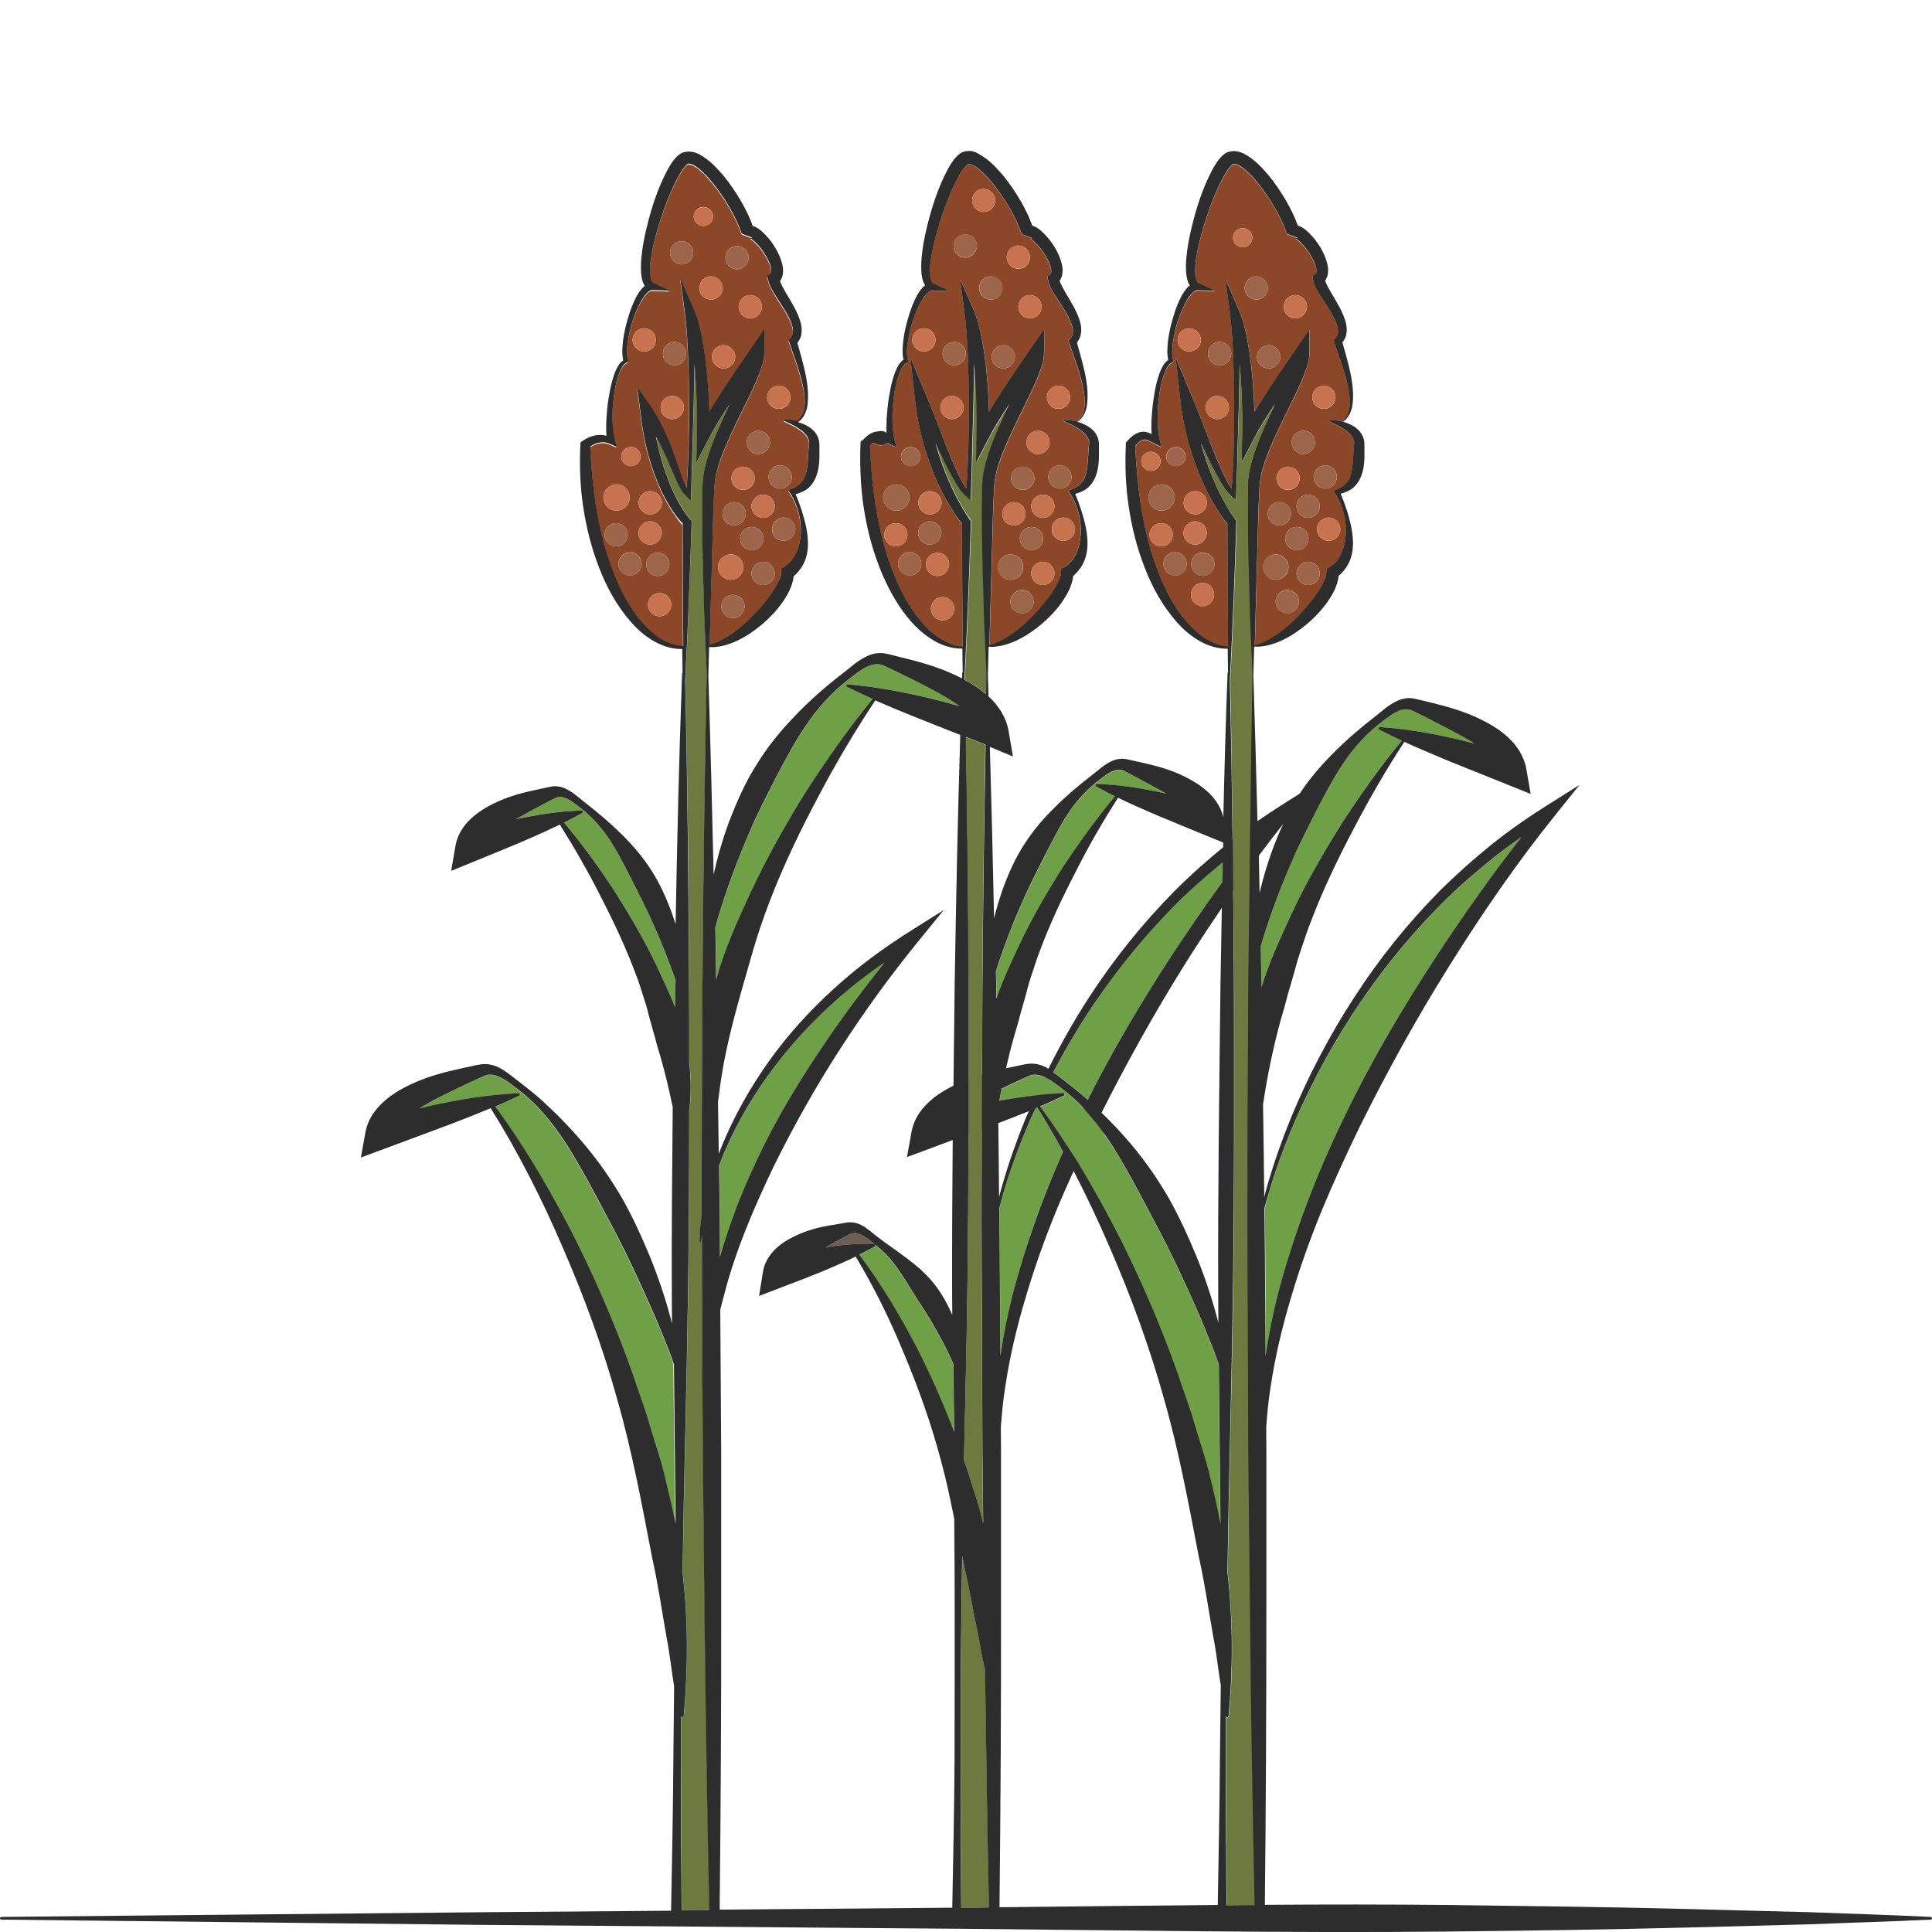<?xml version="1.0" encoding="utf-8"?>
<!-- Generator: Adobe Illustrator 24.1.2, SVG Export Plug-In . SVG Version: 6.00 Build 0)  -->
<svg version="1.1" id="Layer_1" xmlns="http://www.w3.org/2000/svg" xmlns:xlink="http://www.w3.org/1999/xlink" x="0px" y="0px"
	 viewBox="0 0 128 128" style="enable-background:new 0 0 128 128;" xml:space="preserve">
<style type="text/css">
	.st0{fill:#6D5E52;}
	.st1{fill:#6F9F46;}
	.st2{fill:#6E7940;}
	.st3{fill:#8C4729;}
	.st4{fill:#C77350;}
	.st5{fill:#9D664A;}
	.st6{fill:#2D2D2D;}
</style>
<g>
	<path class="st0" d="M57.33,81.96c-0.32-0.21-0.66-0.33-0.9-0.24c-0.07,0.02-0.1,0.04-0.2,0.09l-0.27,0.14l-0.53,0.28
		c-0.25,0.14-0.49,0.27-0.73,0.4c1.05-0.16,2.11-0.26,3.2-0.21c0.02,0,0.04,0.01,0.05,0.03C57.75,82.28,57.55,82.11,57.33,81.96z"/>
	<path class="st1" d="M43.53,87.59c-0.55-1.28-1.12-2.55-1.72-3.8c-0.59-1.26-1.24-2.48-1.89-3.7c-0.64-1.23-1.3-2.44-2.01-3.63
		c-0.71-1.19-1.53-2.32-2.5-3.31c-0.5-0.48-1.02-0.92-1.6-1.33c-0.54-0.42-1.18-0.74-1.68-0.56c-0.07,0.02-0.12,0.05-0.19,0.08
		l-0.24,0.11l-0.48,0.22l-0.95,0.45c-0.63,0.31-1.25,0.6-1.83,0.92c-0.24,0.12-0.47,0.26-0.69,0.41c0.6-0.15,1.2-0.29,1.8-0.4
		c1.57-0.31,3.15-0.54,4.77-0.61c0.05,0,0.09,0.04,0.09,0.09c0,0.04-0.02,0.07-0.05,0.08c-0.52,0.25-1.04,0.48-1.57,0.71
		c2.08,2.82,3.82,5.87,5.41,9c1.6,3.24,3,6.58,4.14,10.01c0.15,0.43,0.3,0.85,0.44,1.28l0.39,1.3c0.25,0.87,0.55,1.73,0.78,2.61
		c0.28,1.14,0.56,2.28,0.77,3.43c-0.03-3.51-0.08-7.02-0.11-10.54C44.32,89.45,43.91,88.52,43.53,87.59z"/>
	<path class="st1" d="M53.49,52.32c1.35-2.08,2.76-4.11,4.34-6.02c-0.57-0.25-1.14-0.51-1.7-0.79c-0.04-0.02-0.06-0.07-0.04-0.12
		c0.02-0.03,0.05-0.05,0.09-0.05c1.74,0.15,3.44,0.46,5.13,0.85c0.76,0.17,1.51,0.37,2.26,0.59c-0.2-0.15-0.41-0.3-0.63-0.43
		c-1.08-0.66-2.29-1.24-3.5-1.84l-0.89-0.42c-0.24-0.1-0.5-0.11-0.78-0.04c-0.56,0.16-1.09,0.62-1.63,1.03
		c-1.05,0.82-1.95,1.83-2.7,2.93c-0.75,1.1-1.37,2.27-1.99,3.43c-0.59,1.18-1.21,2.34-1.73,3.56c-0.54,1.21-1.03,2.45-1.46,3.71
		c-0.32,0.91-0.62,1.83-0.86,2.76c0.02,1.14,0.05,2.29,0.07,3.43c0.55-2.02,1.42-3.93,2.29-5.8C50.85,56.75,52.12,54.5,53.49,52.32z
		"/>
	<path class="st0" d="M65.05,72.78c-0.17,0.09-0.34,0.17-0.5,0.26c-0.13,0.07-0.25,0.14-0.38,0.21c0,0.04,0,0.08,0,0.12
		c0.29-0.07,0.58-0.13,0.87-0.2C65.05,73.04,65.05,72.91,65.05,72.78z"/>
	<path class="st2" d="M64.35,34.53l0,0.1c-0.12,3.47-0.24,6.93-0.43,10.4c0.49,0.26,0.98,0.57,1.44,0.96
		c0.01-0.47,0.01-0.94,0.02-1.41c0,0,0,0,0,0c-0.08-1.69-0.16-3.38-0.2-5.07c-0.05-1.87-0.11-3.74-0.1-5.61l0.01-1.41
		c0-0.46,0.04-0.99,0.16-1.47c0.22-0.96,0.57-1.85,0.95-2.72c0.23-0.52,0.47-1.03,0.71-1.54c-0.5,0.75-0.97,1.51-1.39,2.3l-0.83,1.6
		l0.04-1.8c0.03-1.36-0.02-2.76-0.11-4.13c-0.01-0.2-0.04-0.4-0.05-0.6l-0.05,2.58l-0.08,3.05c-0.02,1.02-0.05,2.03-0.09,3.05
		l-0.01,0.35l-0.25-0.23c-0.52-0.46-0.78-1.02-1.09-1.56c-0.29-0.55-0.56-1.1-0.82-1.65c-0.06-0.12-0.11-0.24-0.17-0.36
		c0.11,0.38,0.22,0.77,0.35,1.15c0.25,0.69,0.52,1.38,0.84,2.04c0.32,0.65,0.69,1.31,1.11,1.88L64.35,34.53z"/>
	<path class="st3" d="M62.55,32.86c-0.36-0.68-0.67-1.39-0.93-2.11c-0.25-0.73-0.48-1.46-0.65-2.21c-0.17-0.75-0.29-1.51-0.37-2.27
		l-0.28-2.58l1,2.39c0.47,1.13,0.89,2.28,1.35,3.41c0.23,0.57,0.45,1.13,0.7,1.68c0.12,0.28,0.26,0.55,0.4,0.81
		c0.08,0.14,0.17,0.28,0.26,0.41c0.14-1.89,0.17-3.79,0.17-5.68c0.01-1.01-0.03-2.03-0.07-3.04c-0.04-1.01-0.1-2.03-0.23-3.01
		l-0.29-2.18l0.88,2.02c0.29,0.68,0.46,1.38,0.59,2.08c0.13,0.7,0.22,1.4,0.29,2.1c0.09,0.88,0.14,1.75,0.17,2.63
		c0.3-0.51,0.62-1.01,0.94-1.5c0.61-0.92,1.22-1.84,1.85-2.74l0.85-1.23l0,1.47c0,0.65-0.2,1.08-0.36,1.55
		c-0.18,0.45-0.38,0.88-0.58,1.31c-0.41,0.85-0.83,1.68-1.22,2.52c-0.38,0.84-0.75,1.68-0.98,2.54c-0.12,0.43-0.16,0.83-0.18,1.31
		l-0.06,1.39l-0.24,8.83c0.58-0.15,1.08-0.45,1.55-0.78c0.49-0.36,0.94-0.76,1.36-1.19c0.42-0.44,0.81-0.89,1.15-1.38
		c0.17-0.24,0.32-0.49,0.45-0.74c0.13-0.24,0.22-0.51,0.23-0.68l0.01-0.27l0.18-0.11c0.69-0.41,1.04-1.26,1.1-2.2
		c0.06-0.93-0.18-1.93-0.71-2.71l-0.11-0.17l0.22-0.09c0.24-0.1,0.45-0.23,0.61-0.39c0.16-0.17,0.25-0.37,0.32-0.59
		c0.13-0.44,0.15-0.95,0.18-1.49c0.01-0.14,0.01-0.27,0.03-0.42c0.02-0.17,0.02-0.21,0.01-0.31c-0.03-0.17-0.14-0.36-0.31-0.52
		c-0.35-0.33-0.84-0.58-1.34-0.8l0,0c-0.02-0.01-0.03-0.04-0.02-0.06c0.01-0.02,0.02-0.03,0.04-0.03c0.29,0,0.58,0.03,0.87,0.11
		c0-0.01-0.01-0.03,0.01-0.04c0.35-0.29,0.46-0.76,0.47-1.2c0.01-0.45-0.07-0.9-0.18-1.34c-0.11-0.44-0.24-0.88-0.39-1.32
		c-0.15-0.44-0.31-0.86-0.46-1.33l-0.04-0.14l0.11-0.12c0.39-0.42,0.06-1.14-0.3-1.76c-0.19-0.32-0.4-0.63-0.61-0.96
		c-0.2-0.34-0.43-0.65-0.56-1.16l-0.06-0.24l0.2-0.14c0.07-0.05,0.1-0.25,0.02-0.52c-0.08-0.26-0.22-0.54-0.38-0.8
		c-0.16-0.26-0.35-0.51-0.56-0.72c-0.1-0.1-0.21-0.2-0.31-0.27c-0.05-0.03-0.1-0.06-0.11-0.06c-0.03-0.01,0.03,0.03,0.15-0.04
		l-0.7-0.26c-0.38-1.14-1.08-2.31-1.87-3.3c-0.39-0.49-0.84-0.98-1.31-1.24c-0.11-0.06-0.22-0.1-0.3-0.1c-0.03,0-0.06,0-0.08,0.01
		c0,0-0.03,0.02-0.07,0.05c-0.17,0.14-0.35,0.42-0.51,0.69c-0.62,1.11-1.07,2.37-1.44,3.62c-0.18,0.63-0.33,1.27-0.43,1.91
		c-0.05,0.32-0.08,0.64-0.07,0.95c0,0.3,0.09,0.62,0.22,0.68l1.11,0.51l-1.2-0.05c-0.1,0-0.27,0.12-0.39,0.27
		c-0.13,0.16-0.25,0.34-0.36,0.53c-0.21,0.39-0.38,0.8-0.52,1.23c-0.13,0.43-0.24,0.87-0.31,1.31c-0.06,0.44-0.11,0.9-0.01,1.3
		l0.03,0.12l-0.11,0.05c-0.15,0.06-0.29,0.25-0.39,0.44c-0.1,0.2-0.17,0.41-0.23,0.63c-0.13,0.44-0.2,0.89-0.25,1.34
		c-0.05,0.45-0.08,0.91-0.07,1.37c0.01,0.45,0.04,0.92,0.14,1.33l0.12,0.47l-0.45-0.21c-0.05-0.02-0.09-0.04-0.13-0.07
		c-0.11,0.05-0.2,0.09-0.28,0.12c-0.12,0.05-0.21,0.05-0.32,0c-0.06-0.01-0.11-0.02-0.18-0.05c-0.06-0.03-0.14-0.05-0.21-0.07
		c-0.06,0.06-0.12,0.12-0.18,0.19c0.04,1.31,0.17,2.61,0.36,3.89c0.2,1.32,0.5,2.62,0.94,3.87c0.13,0.36,0.27,0.72,0.42,1.08
		c0.37,0.86,0.81,1.69,1.37,2.43c0.03,0.04,0.07,0.08,0.1,0.12c0.16,0.21,0.33,0.41,0.52,0.6c0.01,0.01,0.03,0.03,0.04,0.04
		c0.21,0.2,0.43,0.39,0.66,0.57c0.33,0.24,0.7,0.44,1.09,0.57c0.21,0.07,0.42,0.12,0.65,0.15c-0.03-2.71-0.05-5.42-0.04-8.14
		C63.27,34.13,62.89,33.51,62.55,32.86z M67.76,30.92c0.43,0,0.77,0.34,0.77,0.77c0,0.42-0.34,0.77-0.77,0.77
		c-0.42,0-0.77-0.34-0.77-0.77C66.99,31.26,67.33,30.92,67.76,30.92z M69.09,34.31c-0.42,0-0.77-0.34-0.77-0.77
		c0-0.42,0.34-0.77,0.77-0.77c0.43,0,0.77,0.34,0.77,0.77C69.86,33.96,69.52,34.31,69.09,34.31z M69.11,35.68
		c0,0.42-0.34,0.77-0.77,0.77c-0.42,0-0.77-0.34-0.77-0.77c0-0.42,0.34-0.77,0.77-0.77C68.76,34.91,69.11,35.26,69.11,35.68z
		 M67.17,33.27c0.42,0,0.77,0.34,0.77,0.77c0,0.42-0.34,0.77-0.77,0.77c-0.42,0-0.77-0.34-0.77-0.77
		C66.41,33.61,66.75,33.27,67.17,33.27z M66.11,37.57c0-0.46,0.37-0.84,0.84-0.84c0.46,0,0.84,0.37,0.84,0.84s-0.38,0.84-0.84,0.84
		C66.48,38.41,66.11,38.03,66.11,37.57z M67.71,40.63c-0.43,0-0.77-0.34-0.77-0.77c0-0.42,0.34-0.77,0.77-0.77
		c0.42,0,0.77,0.34,0.77,0.77C68.48,40.29,68.14,40.63,67.71,40.63z M69.09,38.76c-0.43,0-0.77-0.34-0.77-0.77
		c0-0.42,0.34-0.77,0.77-0.77c0.42,0,0.77,0.34,0.77,0.77C69.86,38.42,69.52,38.76,69.09,38.76z M71.22,35.06
		c0,0.42-0.34,0.77-0.77,0.77c-0.42,0-0.77-0.34-0.77-0.77c0-0.42,0.34-0.77,0.77-0.77C70.88,34.29,71.22,34.64,71.22,35.06z
		 M70.99,31.6c0,0.42-0.34,0.77-0.77,0.77c-0.42,0-0.77-0.34-0.77-0.77c0-0.42,0.34-0.77,0.77-0.77
		C70.64,30.83,70.99,31.18,70.99,31.6z M70.13,25.55c0.42,0,0.77,0.34,0.77,0.77c0,0.42-0.34,0.77-0.77,0.77
		c-0.43,0-0.77-0.34-0.77-0.77C69.36,25.89,69.7,25.55,70.13,25.55z M69.54,29.31c0,0.42-0.34,0.77-0.77,0.77
		c-0.42,0-0.77-0.34-0.77-0.77c0-0.42,0.34-0.77,0.77-0.77C69.2,28.54,69.54,28.88,69.54,29.31z M69.01,20.32
		c0,0.42-0.34,0.77-0.77,0.77s-0.77-0.34-0.77-0.77c0-0.42,0.34-0.77,0.77-0.77S69.01,19.89,69.01,20.32z M67.47,16.27
		c0.42,0,0.77,0.34,0.77,0.77s-0.34,0.77-0.77,0.77c-0.42,0-0.77-0.34-0.77-0.77S67.04,16.27,67.47,16.27z M67.24,23.64
		c0,0.42-0.34,0.77-0.77,0.77c-0.43,0-0.77-0.34-0.77-0.77s0.34-0.77,0.77-0.77C66.89,22.87,67.24,23.21,67.24,23.64z M66.41,19.08
		c0,0.42-0.34,0.77-0.77,0.77c-0.42,0-0.77-0.34-0.77-0.77c0-0.42,0.34-0.77,0.77-0.77C66.07,18.32,66.41,18.66,66.41,19.08z
		 M65.17,12.52c0.42,0,0.76,0.34,0.76,0.76c0,0.42-0.34,0.76-0.76,0.76c-0.42,0-0.76-0.34-0.76-0.76
		C64.4,12.86,64.74,12.52,65.17,12.52z M63.95,15.53c0.42,0,0.77,0.34,0.77,0.77c0,0.42-0.34,0.77-0.77,0.77s-0.77-0.34-0.77-0.77
		C63.18,15.87,63.52,15.53,63.95,15.53z M63.22,22.66c0.42,0,0.77,0.34,0.77,0.77s-0.34,0.77-0.77,0.77s-0.77-0.34-0.77-0.77
		S62.79,22.66,63.22,22.66z M63.07,26.23c0.42,0,0.77,0.34,0.77,0.77c0,0.42-0.34,0.77-0.77,0.77c-0.43,0-0.77-0.34-0.77-0.77
		C62.3,26.58,62.64,26.23,63.07,26.23z M61.21,21.75c0.42,0,0.77,0.34,0.77,0.77s-0.34,0.77-0.77,0.77s-0.77-0.34-0.77-0.77
		S60.78,21.75,61.21,21.75z M61.61,32.54c0.42,0,0.77,0.34,0.77,0.77c0,0.42-0.34,0.77-0.77,0.77c-0.42,0-0.77-0.34-0.77-0.77
		C60.84,32.88,61.18,32.54,61.61,32.54z M60.33,29.62c0.35,0,0.64,0.28,0.64,0.63s-0.28,0.63-0.64,0.63c-0.35,0-0.64-0.28-0.64-0.63
		S59.98,29.62,60.33,29.62z M59.38,32.09c0.48,0,0.87,0.39,0.87,0.87c0,0.48-0.39,0.87-0.87,0.87c-0.48,0-0.87-0.39-0.87-0.87
		C58.51,32.48,58.9,32.09,59.38,32.09z M59.35,36.2c-0.42,0-0.77-0.34-0.77-0.77c0-0.42,0.34-0.77,0.77-0.77
		c0.43,0,0.77,0.34,0.77,0.77C60.12,35.85,59.78,36.2,59.35,36.2z M60.27,38.13c-0.42,0-0.77-0.34-0.77-0.77
		c0-0.42,0.34-0.77,0.77-0.77c0.42,0,0.77,0.34,0.77,0.77C61.04,37.79,60.7,38.13,60.27,38.13z M60.83,35.31
		c0-0.42,0.34-0.77,0.77-0.77s0.77,0.34,0.77,0.77c0,0.42-0.34,0.77-0.77,0.77S60.83,35.74,60.83,35.31z M61.34,37.39
		c0-0.42,0.34-0.77,0.77-0.77s0.77,0.34,0.77,0.77c0,0.42-0.34,0.77-0.77,0.77S61.34,37.81,61.34,37.39z M62.45,41.1
		c-0.42,0-0.77-0.34-0.77-0.77c0-0.42,0.34-0.77,0.77-0.77c0.42,0,0.77,0.34,0.77,0.77C63.22,40.75,62.88,41.1,62.45,41.1z"/>
	<path class="st1" d="M48.42,81.04c0.5-1.44,1.09-2.85,1.75-4.23c1.29-2.76,2.89-5.37,4.6-7.88c1.22-1.77,2.5-3.5,3.84-5.17
		c-1.02,0.7-2,1.45-2.93,2.26c-1.6,1.39-3.06,2.93-4.34,4.62c-1.28,1.69-2.38,3.52-3.24,5.46c-0.16,0.37-0.3,0.74-0.45,1.11
		c0.03,2.01,0.05,4.03,0.06,6.04C47.92,82.52,48.16,81.78,48.42,81.04z"/>
	<path class="st1" d="M63.21,94.89c-0.02-1.5-0.03-3-0.05-4.5c-0.45-1.06-0.99-2.04-1.56-2.99c-0.39-0.65-0.81-1.27-1.22-1.92
		c-0.39-0.65-0.81-1.32-1.3-1.93c-0.33-0.41-0.71-0.76-1.12-1.09c0.01,0.02,0.02,0.04,0.02,0.06c0,0.03-0.02,0.06-0.05,0.08
		c-0.33,0.2-0.67,0.38-1.01,0.55c1.46,1.93,2.69,4.02,3.82,6.17C61.66,91.12,62.49,92.98,63.21,94.89z"/>
	<path class="st1" d="M43.2,61.04c-0.4-0.9-0.85-1.77-1.29-2.65c-0.44-0.87-0.88-1.76-1.42-2.6c-0.53-0.84-1.19-1.6-1.97-2.22
		c-0.41-0.31-0.81-0.65-1.21-0.75c-0.2-0.05-0.37-0.03-0.53,0.05l-0.65,0.34c-0.68,0.37-1.35,0.72-1.98,1.08
		c0.16-0.04,0.32-0.08,0.48-0.11c1.28-0.26,2.57-0.45,3.9-0.48c0.05,0,0.09,0.04,0.09,0.09c0,0.03-0.02,0.06-0.05,0.08
		c-0.4,0.23-0.79,0.43-1.2,0.63c1.18,1.39,2.24,2.88,3.26,4.4c1.04,1.63,2.03,3.31,2.87,5.08c0.42,0.9,0.86,1.81,1.23,2.75
		c0.01-0.51,0.01-1.02,0.02-1.53c0-0.09,0-0.18,0-0.27c-0.14-0.38-0.28-0.77-0.42-1.15C43.99,62.86,43.61,61.94,43.2,61.04z"/>
	<path class="st2" d="M65.03,109.49c-0.11-0.62-0.21-1.23-0.35-1.85c-0.26-1.22-0.45-2.45-0.74-3.65c-0.06-0.3-0.12-0.6-0.18-0.9
		c-0.02,1.12-0.04,2.24-0.05,3.36l-0.06,5.16l0,5.16c-0.01,3.2,0.02,6.41,0.04,9.62l0.32,0c0.51,0,1.02-0.01,1.52-0.02
		c-0.11-5.25-0.19-10.5-0.26-15.75C65.18,110.25,65.1,109.87,65.03,109.49z"/>
	<path class="st1" d="M70.53,57.3c1.05-1.57,2.13-3.1,3.35-4.53c-0.41-0.2-0.83-0.42-1.24-0.65c-0.04-0.02-0.06-0.08-0.04-0.12
		c0.02-0.03,0.05-0.05,0.08-0.05c1.36,0.04,2.69,0.24,4,0.51c0.21,0.04,0.41,0.09,0.62,0.14c-0.68-0.4-1.41-0.78-2.15-1.17
		l-0.67-0.35c-0.17-0.08-0.35-0.1-0.55-0.05c-0.42,0.11-0.83,0.46-1.24,0.77c-0.8,0.63-1.48,1.42-2.03,2.28
		c-0.56,0.86-1.01,1.77-1.46,2.67c-0.45,0.9-0.91,1.8-1.33,2.73c-0.42,0.92-0.81,1.87-1.17,2.83c-0.25,0.68-0.5,1.36-0.71,2.06
		c0.01,0.28,0.01,0.56,0.02,0.84c0.01,0.33,0.01,0.65,0.02,0.98c0.43-1.27,1.02-2.48,1.57-3.67C68.45,60.7,69.46,58.97,70.53,57.3z"
		/>
	<path class="st1" d="M80.74,90.41c-0.31-0.95-0.72-1.89-1.1-2.82c-0.55-1.28-1.12-2.55-1.72-3.8c-0.59-1.26-1.24-2.48-1.89-3.7
		c-0.64-1.23-1.3-2.44-2.01-3.63c-0.28-0.47-0.58-0.92-0.9-1.36c0.23-0.67-1.02-1.52-1.34-1.67c-0.09-0.09-0.17-0.19-0.26-0.28
		c-0.5-0.48-1.02-0.92-1.6-1.33c-0.11-0.09-0.23-0.17-0.35-0.24c-0.1-0.08-0.22-0.15-0.39-0.21c-0.33-0.14-0.65-0.2-0.93-0.1
		c-0.07,0.02-0.12,0.05-0.19,0.08l-0.24,0.11l-0.48,0.22l-0.95,0.45c-0.01,0-0.02,0.01-0.03,0.01c-0.05,0.27-0.11,0.54-0.16,0.81
		c0.8-0.15,1.61-0.27,2.42-0.36c0.16,0.01,0.32-0.01,0.47-0.05c0.45-0.04,0.9-0.08,1.35-0.1c0.05,0,0.09,0.04,0.09,0.09
		c0,0.04-0.02,0.07-0.05,0.08c-0.52,0.25-1.04,0.48-1.57,0.71c0.6,0.82,1.18,1.66,1.73,2.52c0.3,0.78,0.57,1.17,0.82,1.31
		c1.02,1.68,1.97,3.42,2.86,5.18c1.6,3.24,3,6.58,4.14,10.01c0.15,0.43,0.3,0.85,0.44,1.28l0.39,1.3c0.25,0.87,0.55,1.73,0.78,2.61
		c0.28,1.14,0.56,2.28,0.77,3.43C80.82,97.43,80.77,93.92,80.74,90.41z"/>
	<path class="st1" d="M72.58,66.37c-1.02,1.49-1.94,3.06-2.79,4.66c0.16,0.12,0.32,0.24,0.47,0.35c0.54,0.43,1.13,0.87,1.67,1.34
		c0.05,0.04,0.1,0.09,0.15,0.14c1.64-3.27,3.51-6.42,5.5-9.48c1.1-1.68,2.24-3.33,3.42-4.96c0.01-0.44,0.02-0.87,0.03-1.31
		c-0.93,0.75-1.83,1.53-2.69,2.37C76.18,61.57,74.26,63.89,72.58,66.37z"/>
	<path class="st1" d="M66.28,89.82c0.21-1.38,0.49-2.76,0.82-4.11c0.85-3.22,1.97-6.37,3.33-9.41c-0.54-0.99-1.1-1.96-1.7-2.92
		c-0.04,0.02-0.08,0.03-0.12,0.05c-0.12,0.27-0.26,0.54-0.38,0.81c-0.6,1.38-1.13,2.78-1.58,4.22c-0.17,0.53-0.31,1.06-0.44,1.59
		c0.02,1.93,0.04,3.85,0.05,5.78L66.28,89.82z"/>
	<path class="st1" d="M88.96,54.45c1.22-1.86,2.49-3.68,3.91-5.38c-0.5-0.23-1-0.47-1.5-0.73c-0.04-0.02-0.06-0.08-0.04-0.12
		c0.02-0.03,0.05-0.05,0.09-0.05c1.58,0.1,3.12,0.37,4.65,0.7c0.53,0.11,1.06,0.25,1.59,0.39c-0.06-0.04-0.11-0.08-0.17-0.12
		c-0.96-0.6-2.04-1.13-3.14-1.68l-0.8-0.39c-0.21-0.09-0.44-0.11-0.69-0.04c-0.5,0.14-0.98,0.55-1.47,0.92
		c-0.94,0.74-1.75,1.65-2.41,2.65c-0.67,0.99-1.21,2.06-1.76,3.1c-0.53,1.06-1.09,2.11-1.56,3.21c-0.49,1.09-0.93,2.2-1.33,3.33
		c-0.29,0.81-0.57,1.63-0.8,2.46c0.02,0.83,0.04,1.66,0.05,2.5c0,0.07,0,0.14,0,0.22c0.5-1.68,1.26-3.28,1.98-4.85
		C86.56,58.44,87.73,56.42,88.96,54.45z"/>
	<path class="st2" d="M46.57,96.15l-0.02-4.1c-0.02-0.55-0.02-1.09-0.01-1.64l-0.02-4.58c-0.01-1.34-0.01-2.68-0.01-4.02
		c-0.01,0.14-0.03,0.28-0.03,0.42c0,0.03-0.03,0.06-0.06,0.06c-0.03,0-0.06-0.03-0.06-0.06c0-0.58,0.05-1.16,0.14-1.73
		c0-5.1,0.03-10.2,0.05-15.3c0.05-6.88,0.14-13.75,0.28-20.63c0,0,0,0,0,0c-0.08-1.69-0.16-3.38-0.2-5.07
		c-0.05-1.87-0.11-3.74-0.1-5.61l0.01-1.41c0-0.46,0.04-0.99,0.16-1.47c0.22-0.96,0.57-1.85,0.95-2.72
		c0.23-0.52,0.47-1.03,0.71-1.54c-0.5,0.75-0.97,1.51-1.39,2.3l-0.83,1.6l0.04-1.8c0.03-1.36-0.02-2.76-0.11-4.13
		c-0.01-0.2-0.04-0.4-0.05-0.6l-0.05,2.58l-0.09,3.05c-0.02,1.02-0.05,2.03-0.09,3.05l-0.01,0.35l-0.25-0.23
		c-0.47-0.43-0.63-0.95-0.86-1.43c-0.21-0.49-0.41-0.98-0.63-1.45c-0.18-0.39-0.37-0.77-0.58-1.14l0.03,0.15
		c0.14,0.64,0.29,1.29,0.5,1.91c0.2,0.62,0.43,1.24,0.72,1.82c0.29,0.57,0.63,1.16,1.02,1.61l0.1,0.11l0,0.11
		c-0.12,3.48-0.24,6.96-0.43,10.44c0.16,6.72,0.23,13.43,0.26,20.14c0,1.72,0,3.43,0.01,5.15c0.12,1.08,0.14,2.18,0,3.25
		c0,4.08-0.02,8.15-0.08,12.23c-0.09,6.11-0.27,12.22-0.36,18.33c0.36,3.16,0.37,6.37,0.08,9.52c0,0.05-0.05,0.08-0.1,0.08
		c-0.04,0-0.07-0.03-0.08-0.07l0,3.08c-0.01,3.26,0.02,6.51,0.04,9.77l1.84-0.02c-0.14-6.69-0.25-13.38-0.32-20.06L46.57,96.15z"/>
	<path class="st3" d="M80.13,32.86c-0.36-0.68-0.67-1.39-0.93-2.11c-0.25-0.73-0.48-1.46-0.65-2.21c-0.17-0.75-0.29-1.51-0.37-2.27
		l-0.28-2.58l1,2.39c0.47,1.13,0.89,2.28,1.35,3.41c0.23,0.57,0.45,1.13,0.7,1.68c0.12,0.28,0.26,0.55,0.4,0.81
		c0.08,0.14,0.17,0.28,0.26,0.41c0.14-1.89,0.17-3.79,0.17-5.68c0.01-1.01-0.03-2.03-0.07-3.04c-0.04-1.01-0.1-2.03-0.23-3.01
		l-0.29-2.18l0.88,2.02c0.29,0.68,0.46,1.38,0.59,2.08c0.13,0.7,0.22,1.4,0.29,2.1c0.09,0.88,0.14,1.75,0.17,2.63
		c0.3-0.51,0.62-1.01,0.94-1.5c0.61-0.92,1.22-1.84,1.85-2.74l0.85-1.23l0,1.47c0,0.65-0.2,1.08-0.36,1.55
		c-0.18,0.45-0.38,0.88-0.58,1.31c-0.41,0.85-0.83,1.68-1.22,2.52c-0.38,0.84-0.75,1.68-0.98,2.54c-0.12,0.43-0.16,0.83-0.18,1.31
		l-0.06,1.39l-0.24,8.83c0.58-0.15,1.08-0.45,1.55-0.78c0.49-0.36,0.94-0.76,1.36-1.19c0.42-0.44,0.81-0.89,1.15-1.38
		c0.17-0.24,0.32-0.49,0.45-0.74c0.13-0.24,0.22-0.51,0.23-0.68l0.01-0.27l0.18-0.11c0.69-0.41,1.04-1.26,1.1-2.2
		c0.06-0.93-0.18-1.93-0.71-2.71l-0.11-0.17l0.22-0.09c0.24-0.1,0.45-0.23,0.61-0.39c0.16-0.17,0.25-0.37,0.32-0.59
		c0.13-0.44,0.15-0.95,0.18-1.49c0.01-0.14,0.01-0.27,0.03-0.42c0.02-0.17,0.02-0.21,0.01-0.31c-0.03-0.17-0.14-0.36-0.31-0.52
		c-0.35-0.33-0.84-0.58-1.34-0.8l0,0c-0.02-0.01-0.03-0.04-0.02-0.06c0.01-0.02,0.02-0.03,0.04-0.03c0.29,0,0.58,0.03,0.87,0.11
		c0-0.01-0.01-0.03,0.01-0.04c0.35-0.29,0.46-0.76,0.47-1.2c0.01-0.45-0.07-0.9-0.18-1.34c-0.11-0.44-0.24-0.88-0.39-1.32
		c-0.15-0.44-0.31-0.86-0.46-1.33l-0.04-0.14l0.11-0.12c0.39-0.42,0.06-1.14-0.3-1.76c-0.19-0.32-0.4-0.63-0.61-0.96
		c-0.2-0.34-0.43-0.65-0.56-1.16l-0.06-0.24l0.2-0.14c0.07-0.05,0.1-0.25,0.02-0.52c-0.08-0.26-0.22-0.54-0.38-0.8
		c-0.16-0.26-0.35-0.51-0.56-0.72c-0.1-0.1-0.21-0.2-0.31-0.27c-0.05-0.03-0.1-0.06-0.11-0.06c-0.03-0.01,0.03,0.03,0.15-0.04
		l-0.7-0.26c-0.38-1.14-1.08-2.31-1.87-3.3c-0.39-0.49-0.84-0.98-1.31-1.24c-0.11-0.06-0.22-0.1-0.3-0.1c-0.03,0-0.06,0-0.08,0.01
		c0,0-0.03,0.02-0.07,0.05c-0.17,0.14-0.35,0.42-0.51,0.69c-0.62,1.11-1.07,2.37-1.44,3.62c-0.18,0.63-0.33,1.27-0.43,1.91
		c-0.05,0.32-0.08,0.64-0.07,0.95c0,0.3,0.09,0.62,0.22,0.68l1.11,0.51l-1.2-0.05c-0.1,0-0.27,0.12-0.39,0.27
		c-0.13,0.16-0.25,0.34-0.36,0.53c-0.21,0.39-0.38,0.8-0.52,1.23c-0.13,0.43-0.24,0.87-0.31,1.31c-0.06,0.44-0.11,0.9-0.01,1.3
		l0.03,0.12l-0.11,0.05c-0.15,0.06-0.29,0.25-0.39,0.44c-0.1,0.2-0.17,0.41-0.23,0.63c-0.13,0.44-0.2,0.89-0.25,1.34
		c-0.05,0.45-0.08,0.91-0.07,1.37c0.01,0.45,0.04,0.92,0.14,1.33l0.12,0.47l-0.45-0.21c-0.17-0.08-0.31-0.17-0.44-0.22
		c-0.13-0.06-0.23-0.07-0.33-0.05c-0.17,0.03-0.36,0.21-0.52,0.41c0.05,1.31,0.17,2.61,0.36,3.89c0.2,1.32,0.5,2.62,0.94,3.87
		c0.44,1.25,1,2.47,1.79,3.52c0.4,0.52,0.86,0.99,1.39,1.38c0.49,0.35,1.06,0.58,1.67,0.66c-0.03-2.71-0.05-5.42-0.04-8.14
		C80.85,34.13,80.47,33.51,80.13,32.86z M85.34,30.92c0.42,0,0.77,0.34,0.77,0.77c0,0.42-0.34,0.77-0.77,0.77
		c-0.42,0-0.77-0.34-0.77-0.77C84.57,31.26,84.91,30.92,85.34,30.92z M86.67,34.31c-0.42,0-0.77-0.34-0.77-0.77
		c0-0.42,0.34-0.77,0.77-0.77c0.42,0,0.77,0.34,0.77,0.77C87.44,33.96,87.1,34.31,86.67,34.31z M86.69,35.68
		c0,0.42-0.34,0.77-0.77,0.77s-0.77-0.34-0.77-0.77c0-0.42,0.34-0.77,0.77-0.77S86.69,35.26,86.69,35.68z M84.76,33.27
		c0.42,0,0.77,0.34,0.77,0.77c0,0.42-0.34,0.77-0.77,0.77s-0.77-0.34-0.77-0.77C83.99,33.61,84.33,33.27,84.76,33.27z M83.69,37.57
		c0-0.46,0.38-0.84,0.84-0.84s0.84,0.37,0.84,0.84s-0.38,0.84-0.84,0.84S83.69,38.03,83.69,37.57z M85.29,40.63
		c-0.42,0-0.77-0.34-0.77-0.77c0-0.42,0.34-0.77,0.77-0.77c0.42,0,0.77,0.34,0.77,0.77C86.06,40.29,85.72,40.63,85.29,40.63z
		 M86.67,38.76c-0.42,0-0.77-0.34-0.77-0.77c0-0.42,0.34-0.77,0.77-0.77s0.77,0.34,0.77,0.77C87.44,38.42,87.1,38.76,86.67,38.76z
		 M88.8,35.06c0,0.42-0.34,0.77-0.77,0.77c-0.42,0-0.77-0.34-0.77-0.77c0-0.42,0.34-0.77,0.77-0.77
		C88.46,34.29,88.8,34.64,88.8,35.06z M88.57,31.6c0,0.42-0.34,0.77-0.77,0.77s-0.77-0.34-0.77-0.77c0-0.42,0.34-0.77,0.77-0.77
		S88.57,31.18,88.57,31.6z M87.71,25.55c0.42,0,0.77,0.34,0.77,0.77c0,0.42-0.34,0.77-0.77,0.77c-0.42,0-0.77-0.34-0.77-0.77
		C86.94,25.89,87.29,25.55,87.71,25.55z M87.12,29.31c0,0.42-0.34,0.77-0.77,0.77c-0.43,0-0.77-0.34-0.77-0.77
		c0-0.42,0.34-0.77,0.77-0.77C86.78,28.54,87.12,28.88,87.12,29.31z M85.82,19.55c0.42,0,0.77,0.34,0.77,0.77
		c0,0.42-0.34,0.77-0.77,0.77s-0.77-0.34-0.77-0.77C85.05,19.89,85.39,19.55,85.82,19.55z M84.82,23.64c0,0.42-0.34,0.77-0.77,0.77
		s-0.77-0.34-0.77-0.77s0.34-0.77,0.77-0.77S84.82,23.21,84.82,23.64z M84,19.08c0,0.42-0.34,0.77-0.77,0.77
		c-0.42,0-0.77-0.34-0.77-0.77c0-0.42,0.34-0.77,0.77-0.77C83.65,18.32,84,18.66,84,19.08z M82.33,15.12c0.35,0,0.64,0.28,0.64,0.63
		c0,0.35-0.28,0.63-0.64,0.63c-0.35,0-0.64-0.28-0.64-0.63C81.69,15.4,81.98,15.12,82.33,15.12z M80.8,22.66
		c0.42,0,0.77,0.34,0.77,0.77s-0.34,0.77-0.77,0.77s-0.77-0.34-0.77-0.77S80.37,22.66,80.8,22.66z M80.65,26.23
		c0.42,0,0.77,0.34,0.77,0.77c0,0.42-0.34,0.77-0.77,0.77c-0.42,0-0.77-0.34-0.77-0.77C79.88,26.58,80.22,26.23,80.65,26.23z
		 M78.79,21.75c0.42,0,0.77,0.34,0.77,0.77s-0.34,0.77-0.77,0.77c-0.42,0-0.77-0.34-0.77-0.77S78.36,21.75,78.79,21.75z
		 M79.19,32.54c0.42,0,0.77,0.34,0.77,0.77c0,0.42-0.34,0.77-0.77,0.77c-0.43,0-0.77-0.34-0.77-0.77
		C78.42,32.88,78.76,32.54,79.19,32.54z M77.91,29.62c0.35,0,0.64,0.28,0.64,0.63s-0.28,0.63-0.64,0.63c-0.35,0-0.64-0.28-0.64-0.63
		S77.56,29.62,77.91,29.62z M75.61,30.56c0-0.35,0.28-0.63,0.64-0.63c0.35,0,0.64,0.28,0.64,0.63c0,0.35-0.28,0.63-0.64,0.63
		C75.9,31.19,75.61,30.91,75.61,30.56z M76.96,32.09c0.48,0,0.87,0.39,0.87,0.87c0,0.48-0.39,0.87-0.87,0.87
		c-0.48,0-0.87-0.39-0.87-0.87C76.09,32.48,76.48,32.09,76.96,32.09z M76.16,35.43c0-0.42,0.34-0.77,0.77-0.77s0.77,0.34,0.77,0.77
		c0,0.42-0.34,0.77-0.77,0.77S76.16,35.85,76.16,35.43z M77.85,38.13c-0.42,0-0.77-0.34-0.77-0.77c0-0.42,0.34-0.77,0.77-0.77
		c0.43,0,0.77,0.34,0.77,0.77C78.62,37.79,78.28,38.13,77.85,38.13z M78.41,35.31c0-0.42,0.34-0.77,0.77-0.77s0.77,0.34,0.77,0.77
		c0,0.42-0.34,0.77-0.77,0.77S78.41,35.74,78.41,35.31z M79.67,40.16c-0.42,0-0.77-0.34-0.77-0.77c0-0.42,0.34-0.77,0.77-0.77
		s0.77,0.34,0.77,0.77C80.44,39.81,80.1,40.16,79.67,40.16z M79.69,38.15c-0.42,0-0.77-0.34-0.77-0.77c0-0.42,0.34-0.77,0.77-0.77
		s0.77,0.34,0.77,0.77C80.46,37.81,80.11,38.15,79.69,38.15z"/>
	<path class="st1" d="M83.86,89.82c0.21-1.38,0.49-2.76,0.82-4.11c1.05-4,2.53-7.88,4.34-11.59c1.78-3.73,3.88-7.28,6.13-10.73
		c1.79-2.72,3.66-5.38,5.67-7.94c-0.52,0.36-1.03,0.72-1.53,1.11c-1.18,0.92-2.31,1.89-3.38,2.93c-2.14,2.09-4.06,4.4-5.75,6.88
		c-1.69,2.48-3.14,5.12-4.34,7.87c-0.6,1.38-1.13,2.78-1.58,4.22c-0.17,0.53-0.31,1.06-0.44,1.59c0.02,1.93,0.04,3.85,0.05,5.78
		L83.86,89.82z"/>
	<path class="st3" d="M44.08,33.12c-0.33-0.61-0.59-1.25-0.82-1.9c-0.23-0.65-0.4-1.31-0.55-1.98l-0.18-1.01l-0.13-1.02l-0.19-1.51
		l0.87,1.25c0.63,0.9,1.08,1.9,1.46,2.9c0.19,0.5,0.36,1.01,0.53,1.51c0.13,0.34,0.24,0.71,0.41,1.01c0.14-1.87,0.16-3.76,0.17-5.64
		c0.01-1.01-0.03-2.03-0.07-3.04c-0.04-1.01-0.1-2.03-0.23-3.01l-0.29-2.18l0.88,2.02c0.29,0.68,0.46,1.38,0.59,2.08
		c0.13,0.7,0.22,1.4,0.29,2.1c0.09,0.88,0.14,1.75,0.17,2.63c0.3-0.51,0.62-1.01,0.94-1.5c0.61-0.92,1.22-1.84,1.85-2.74l0.85-1.23
		l0,1.47c0,0.65-0.2,1.08-0.36,1.55c-0.18,0.45-0.38,0.88-0.58,1.31c-0.41,0.85-0.83,1.68-1.22,2.52c-0.38,0.84-0.75,1.68-0.98,2.54
		c-0.12,0.43-0.16,0.83-0.18,1.31l-0.06,1.39l-0.24,8.83c0.58-0.15,1.08-0.45,1.55-0.78c0.49-0.36,0.94-0.76,1.36-1.19
		c0.42-0.44,0.81-0.89,1.15-1.38c0.17-0.24,0.32-0.49,0.45-0.74c0.13-0.24,0.22-0.51,0.23-0.68l0.01-0.27l0.18-0.11
		c0.69-0.41,1.04-1.26,1.1-2.2c0.06-0.93-0.18-1.93-0.71-2.71l-0.11-0.17l0.22-0.09c0.24-0.1,0.45-0.23,0.61-0.39
		c0.16-0.17,0.25-0.37,0.32-0.59c0.13-0.44,0.15-0.95,0.18-1.49c0.01-0.14,0.01-0.27,0.03-0.42c0.02-0.17,0.02-0.21,0.01-0.31
		c-0.03-0.17-0.14-0.36-0.31-0.52c-0.35-0.33-0.84-0.58-1.34-0.8l0,0c-0.02-0.01-0.03-0.04-0.02-0.06c0.01-0.02,0.02-0.03,0.04-0.03
		c0.29,0,0.58,0.03,0.87,0.11c0-0.01-0.01-0.03,0.01-0.04c0.35-0.29,0.46-0.76,0.47-1.2c0.01-0.45-0.07-0.9-0.18-1.34
		c-0.11-0.44-0.24-0.88-0.39-1.32c-0.15-0.44-0.31-0.86-0.46-1.33l-0.04-0.14l0.11-0.12c0.39-0.42,0.06-1.14-0.3-1.76
		c-0.19-0.32-0.4-0.63-0.61-0.96c-0.2-0.34-0.43-0.65-0.56-1.16l-0.06-0.24l0.2-0.14c0.07-0.05,0.1-0.25,0.02-0.52
		c-0.08-0.26-0.22-0.54-0.38-0.8c-0.16-0.26-0.35-0.51-0.56-0.72c-0.1-0.1-0.21-0.2-0.31-0.27c-0.05-0.03-0.1-0.06-0.11-0.06
		c-0.03-0.01,0.03,0.03,0.15-0.04l-0.7-0.26c-0.38-1.14-1.08-2.31-1.87-3.3c-0.39-0.49-0.84-0.98-1.31-1.24
		c-0.11-0.06-0.22-0.1-0.3-0.1c-0.03,0-0.06,0-0.08,0.01c0,0-0.03,0.02-0.07,0.05c-0.17,0.14-0.35,0.42-0.51,0.69
		c-0.62,1.11-1.07,2.37-1.44,3.62c-0.18,0.63-0.33,1.27-0.43,1.91c-0.05,0.32-0.08,0.64-0.07,0.95c0,0.3,0.09,0.62,0.22,0.68
		l1.11,0.51l-1.2-0.05c-0.1,0-0.27,0.12-0.39,0.27c-0.13,0.16-0.25,0.34-0.36,0.53c-0.21,0.39-0.38,0.8-0.52,1.23
		c-0.13,0.43-0.24,0.87-0.31,1.31c-0.06,0.44-0.11,0.9-0.01,1.3l0.03,0.12l-0.11,0.05c-0.15,0.06-0.29,0.25-0.39,0.44
		c-0.1,0.2-0.17,0.41-0.23,0.63c-0.13,0.44-0.2,0.89-0.25,1.34c-0.05,0.45-0.08,0.91-0.07,1.37c0.01,0.45,0.04,0.92,0.15,1.33
		l0.12,0.47l-0.45-0.2c-0.42-0.19-0.91-0.09-1.29,0.18c0.05,1.29,0.17,2.58,0.36,3.85c0.2,1.32,0.5,2.62,0.94,3.87
		c0.44,1.25,1,2.47,1.79,3.52c0.4,0.52,0.86,0.99,1.39,1.38c0.49,0.35,1.06,0.58,1.67,0.66c-0.03-2.71-0.05-5.42-0.04-8.12
		C44.73,34.23,44.4,33.69,44.08,33.12z M49.23,30.92c0.42,0,0.77,0.34,0.77,0.77c0,0.42-0.34,0.77-0.77,0.77
		c-0.42,0-0.77-0.34-0.77-0.77C48.46,31.26,48.8,30.92,49.23,30.92z M50.56,34.31c-0.42,0-0.77-0.34-0.77-0.77
		c0-0.42,0.34-0.77,0.77-0.77c0.42,0,0.77,0.34,0.77,0.77C51.33,33.96,50.99,34.31,50.56,34.31z M50.58,35.68
		c0,0.42-0.34,0.77-0.77,0.77c-0.43,0-0.77-0.34-0.77-0.77c0-0.42,0.34-0.77,0.77-0.77C50.23,34.91,50.58,35.26,50.58,35.68z
		 M48.64,33.27c0.42,0,0.77,0.34,0.77,0.77c0,0.42-0.34,0.77-0.77,0.77c-0.43,0-0.77-0.34-0.77-0.77
		C47.88,33.61,48.22,33.27,48.64,33.27z M48.41,36.73c0.46,0,0.84,0.37,0.84,0.84s-0.38,0.84-0.84,0.84c-0.46,0-0.84-0.37-0.84-0.84
		S47.95,36.73,48.41,36.73z M48.56,40.95c-0.42,0-0.77-0.34-0.77-0.77c0-0.42,0.34-0.77,0.77-0.77s0.77,0.34,0.77,0.77
		C49.33,40.6,48.98,40.95,48.56,40.95z M50.56,38.76c-0.43,0-0.77-0.34-0.77-0.77c0-0.42,0.34-0.77,0.77-0.77
		c0.42,0,0.77,0.34,0.77,0.77C51.33,38.42,50.99,38.76,50.56,38.76z M52.69,35.06c0,0.42-0.34,0.77-0.77,0.77
		c-0.42,0-0.77-0.34-0.77-0.77c0-0.42,0.34-0.77,0.77-0.77C52.35,34.29,52.69,34.64,52.69,35.06z M52.46,31.6
		c0,0.42-0.34,0.77-0.77,0.77s-0.77-0.34-0.77-0.77c0-0.42,0.34-0.77,0.77-0.77S52.46,31.18,52.46,31.6z M51.6,25.55
		c0.42,0,0.77,0.34,0.77,0.77c0,0.42-0.34,0.77-0.77,0.77c-0.43,0-0.77-0.34-0.77-0.77C50.83,25.89,51.17,25.55,51.6,25.55z
		 M51.01,29.31c0,0.42-0.34,0.77-0.77,0.77s-0.77-0.34-0.77-0.77c0-0.42,0.34-0.77,0.77-0.77S51.01,28.88,51.01,29.31z M49.71,19.55
		c0.43,0,0.77,0.34,0.77,0.77c0,0.42-0.34,0.77-0.77,0.77c-0.42,0-0.77-0.34-0.77-0.77C48.94,19.89,49.28,19.55,49.71,19.55z
		 M48.83,16.3c0.42,0,0.77,0.34,0.77,0.77c0,0.42-0.34,0.77-0.77,0.77c-0.42,0-0.77-0.34-0.77-0.77
		C48.06,16.64,48.4,16.3,48.83,16.3z M48.71,23.64c0,0.42-0.34,0.77-0.77,0.77c-0.43,0-0.77-0.34-0.77-0.77s0.34-0.77,0.77-0.77
		C48.36,22.87,48.71,23.21,48.71,23.64z M47.88,19.08c0,0.42-0.34,0.77-0.77,0.77c-0.43,0-0.77-0.34-0.77-0.77
		c0-0.42,0.34-0.77,0.77-0.77C47.54,18.32,47.88,18.66,47.88,19.08z M46.6,13.71c0.35,0,0.64,0.28,0.64,0.63
		c0,0.35-0.28,0.63-0.64,0.63s-0.64-0.28-0.64-0.63C45.97,13.99,46.25,13.71,46.6,13.71z M43.08,32.54c0.42,0,0.77,0.34,0.77,0.77
		c0,0.42-0.34,0.77-0.77,0.77s-0.77-0.34-0.77-0.77C42.31,32.88,42.65,32.54,43.08,32.54z M44.39,16.75c0-0.42,0.34-0.77,0.77-0.77
		c0.42,0,0.77,0.34,0.77,0.77c0,0.42-0.34,0.77-0.77,0.77C44.74,17.52,44.39,17.17,44.39,16.75z M44.69,22.66
		c0.42,0,0.77,0.34,0.77,0.77s-0.34,0.77-0.77,0.77c-0.42,0-0.77-0.34-0.77-0.77S44.26,22.66,44.69,22.66z M44.54,26.23
		c0.42,0,0.77,0.34,0.77,0.77c0,0.42-0.34,0.77-0.77,0.77c-0.43,0-0.77-0.34-0.77-0.77C43.77,26.58,44.11,26.23,44.54,26.23z
		 M42.68,21.75c0.42,0,0.77,0.34,0.77,0.77s-0.34,0.77-0.77,0.77c-0.42,0-0.77-0.34-0.77-0.77S42.25,21.75,42.68,21.75z M41.8,29.62
		c0.35,0,0.64,0.28,0.64,0.63s-0.28,0.63-0.64,0.63s-0.64-0.28-0.64-0.63S41.45,29.62,41.8,29.62z M40.85,32.09
		c0.48,0,0.87,0.39,0.87,0.87c0,0.48-0.39,0.87-0.87,0.87c-0.48,0-0.87-0.39-0.87-0.87C39.98,32.48,40.37,32.09,40.85,32.09z
		 M40.05,35.43c0-0.42,0.34-0.77,0.77-0.77c0.42,0,0.77,0.34,0.77,0.77c0,0.42-0.34,0.77-0.77,0.77
		C40.4,36.2,40.05,35.85,40.05,35.43z M41.74,38.13c-0.42,0-0.77-0.34-0.77-0.77c0-0.42,0.34-0.77,0.77-0.77
		c0.42,0,0.77,0.34,0.77,0.77C42.51,37.79,42.17,38.13,41.74,38.13z M42.3,35.31c0-0.42,0.34-0.77,0.77-0.77
		c0.42,0,0.77,0.34,0.77,0.77c0,0.42-0.34,0.77-0.77,0.77C42.64,36.08,42.3,35.74,42.3,35.31z M42.81,37.39
		c0-0.42,0.34-0.77,0.77-0.77s0.77,0.34,0.77,0.77c0,0.42-0.34,0.77-0.77,0.77S42.81,37.81,42.81,37.39z M43.7,40.83
		c-0.42,0-0.77-0.34-0.77-0.77c0-0.42,0.34-0.77,0.77-0.77c0.42,0,0.77,0.34,0.77,0.77C44.47,40.48,44.12,40.83,43.7,40.83z"/>
	<path class="st4" d="M43.84,35.31c0-0.42-0.34-0.77-0.77-0.77c-0.43,0-0.77,0.34-0.77,0.77c0,0.42,0.34,0.77,0.77,0.77
		C43.49,36.08,43.84,35.74,43.84,35.31z"/>
	<path class="st4" d="M40.85,33.83c0.48,0,0.87-0.39,0.87-0.87c0-0.48-0.39-0.87-0.87-0.87c-0.48,0-0.87,0.39-0.87,0.87
		C39.98,33.44,40.37,33.83,40.85,33.83z"/>
	<path class="st5" d="M48.83,17.84c0.42,0,0.77-0.34,0.77-0.77c0-0.42-0.34-0.77-0.77-0.77c-0.42,0-0.77,0.34-0.77,0.77
		C48.06,17.49,48.4,17.84,48.83,17.84z"/>
	<path class="st4" d="M43.08,34.08c0.42,0,0.77-0.34,0.77-0.77c0-0.42-0.34-0.77-0.77-0.77s-0.77,0.34-0.77,0.77
		C42.31,33.73,42.65,34.08,43.08,34.08z"/>
	<path class="st4" d="M41.8,30.89c0.35,0,0.64-0.28,0.64-0.63s-0.28-0.63-0.64-0.63s-0.64,0.28-0.64,0.63S41.45,30.89,41.8,30.89z"
		/>
	<path class="st4" d="M46.6,14.98c0.35,0,0.64-0.28,0.64-0.63c0-0.35-0.28-0.63-0.64-0.63s-0.64,0.28-0.64,0.63
		C45.97,14.69,46.25,14.98,46.6,14.98z"/>
	<path class="st4" d="M43.7,39.29c-0.42,0-0.77,0.34-0.77,0.77c0,0.42,0.34,0.77,0.77,0.77c0.42,0,0.77-0.34,0.77-0.77
		C44.47,39.64,44.12,39.29,43.7,39.29z"/>
	<path class="st5" d="M41.74,36.6c-0.42,0-0.77,0.34-0.77,0.77c0,0.42,0.34,0.77,0.77,0.77c0.42,0,0.77-0.34,0.77-0.77
		C42.51,36.94,42.17,36.6,41.74,36.6z"/>
	<circle class="st5" cx="43.58" cy="37.39" r="0.77"/>
	<path class="st5" d="M45.16,17.52c0.42,0,0.77-0.34,0.77-0.77c0-0.42-0.34-0.77-0.77-0.77c-0.43,0-0.77,0.34-0.77,0.77
		C44.39,17.17,44.74,17.52,45.16,17.52z"/>
	<path class="st5" d="M41.59,35.43c0-0.42-0.34-0.77-0.77-0.77c-0.42,0-0.77,0.34-0.77,0.77c0,0.42,0.34,0.77,0.77,0.77
		C41.25,36.2,41.59,35.85,41.59,35.43z"/>
	<path class="st5" d="M51.16,35.06c0,0.42,0.34,0.77,0.77,0.77c0.42,0,0.77-0.34,0.77-0.77c0-0.42-0.34-0.77-0.77-0.77
		C51.5,34.29,51.16,34.64,51.16,35.06z"/>
	<path class="st4" d="M51.33,33.54c0-0.42-0.34-0.77-0.77-0.77c-0.42,0-0.77,0.34-0.77,0.77c0,0.42,0.34,0.77,0.77,0.77
		C50.99,34.31,51.33,33.96,51.33,33.54z"/>
	<path class="st5" d="M48.64,34.81c0.42,0,0.77-0.34,0.77-0.77c0-0.42-0.34-0.77-0.77-0.77c-0.43,0-0.77,0.34-0.77,0.77
		C47.88,34.46,48.22,34.81,48.64,34.81z"/>
	<circle class="st5" cx="51.69" cy="31.6" r="0.77"/>
	<path class="st4" d="M42.68,23.29c0.42,0,0.77-0.34,0.77-0.77s-0.34-0.77-0.77-0.77c-0.42,0-0.77,0.34-0.77,0.77
		S42.25,23.29,42.68,23.29z"/>
	<path class="st4" d="M51.6,27.08c0.42,0,0.77-0.34,0.77-0.77c0-0.42-0.34-0.77-0.77-0.77c-0.43,0-0.77,0.34-0.77,0.77
		C50.83,26.74,51.17,27.08,51.6,27.08z"/>
	<path class="st4" d="M46.35,19.08c0,0.42,0.34,0.77,0.77,0.77c0.42,0,0.77-0.34,0.77-0.77c0-0.42-0.34-0.77-0.77-0.77
		C46.69,18.32,46.35,18.66,46.35,19.08z"/>
	<path class="st4" d="M48.94,20.32c0,0.42,0.34,0.77,0.77,0.77c0.43,0,0.77-0.34,0.77-0.77c0-0.42-0.34-0.77-0.77-0.77
		C49.28,19.55,48.94,19.89,48.94,20.32z"/>
	<path class="st4" d="M49.23,32.45c0.42,0,0.77-0.34,0.77-0.77c0-0.42-0.34-0.77-0.77-0.77c-0.42,0-0.77,0.34-0.77,0.77
		C48.46,32.11,48.8,32.45,49.23,32.45z"/>
	<path class="st4" d="M44.54,27.77c0.42,0,0.77-0.34,0.77-0.77c0-0.42-0.34-0.77-0.77-0.77c-0.43,0-0.77,0.34-0.77,0.77
		C43.77,27.42,44.11,27.77,44.54,27.77z"/>
	<path class="st5" d="M49.47,29.31c0,0.42,0.34,0.77,0.77,0.77s0.77-0.34,0.77-0.77c0-0.42-0.34-0.77-0.77-0.77
		S49.47,28.88,49.47,29.31z"/>
	<path class="st5" d="M44.69,24.2c0.42,0,0.77-0.34,0.77-0.77s-0.34-0.77-0.77-0.77c-0.42,0-0.77,0.34-0.77,0.77
		S44.26,24.2,44.69,24.2z"/>
	<path class="st4" d="M47.17,23.64c0,0.42,0.34,0.77,0.77,0.77c0.42,0,0.77-0.34,0.77-0.77s-0.34-0.77-0.77-0.77
		C47.51,22.87,47.17,23.21,47.17,23.64z"/>
	<path class="st5" d="M50.56,37.22c-0.43,0-0.77,0.34-0.77,0.77c0,0.42,0.34,0.77,0.77,0.77c0.42,0,0.77-0.34,0.77-0.77
		C51.33,37.57,50.99,37.22,50.56,37.22z"/>
	<path class="st5" d="M48.56,39.41c-0.42,0-0.77,0.34-0.77,0.77c0,0.42,0.34,0.77,0.77,0.77s0.77-0.34,0.77-0.77
		C49.33,39.75,48.98,39.41,48.56,39.41z"/>
	<path class="st5" d="M49.81,34.91c-0.43,0-0.77,0.34-0.77,0.77c0,0.42,0.34,0.77,0.77,0.77c0.42,0,0.77-0.34,0.77-0.77
		C50.58,35.26,50.23,34.91,49.81,34.91z"/>
	<path class="st4" d="M48.41,38.41c0.46,0,0.84-0.37,0.84-0.84s-0.38-0.84-0.84-0.84c-0.46,0-0.84,0.37-0.84,0.84
		S47.95,38.41,48.41,38.41z"/>
	<path class="st5" d="M62.37,35.31c0-0.42-0.34-0.77-0.77-0.77s-0.77,0.34-0.77,0.77c0,0.42,0.34,0.77,0.77,0.77
		S62.37,35.74,62.37,35.31z"/>
	<path class="st4" d="M67.47,17.8c0.42,0,0.77-0.34,0.77-0.77s-0.34-0.77-0.77-0.77c-0.42,0-0.77,0.34-0.77,0.77
		S67.04,17.8,67.47,17.8z"/>
	<path class="st5" d="M59.38,33.83c0.48,0,0.87-0.39,0.87-0.87c0-0.48-0.39-0.87-0.87-0.87c-0.48,0-0.87,0.39-0.87,0.87
		C58.51,33.44,58.9,33.83,59.38,33.83z"/>
	<path class="st4" d="M65.17,14.04c0.42,0,0.76-0.34,0.76-0.76c0-0.42-0.34-0.76-0.76-0.76c-0.42,0-0.76,0.34-0.76,0.76
		C64.4,13.7,64.74,14.04,65.17,14.04z"/>
	<path class="st4" d="M61.61,34.08c0.42,0,0.77-0.34,0.77-0.77c0-0.42-0.34-0.77-0.77-0.77c-0.42,0-0.77,0.34-0.77,0.77
		C60.84,33.73,61.18,34.08,61.61,34.08z"/>
	<path class="st5" d="M60.33,30.89c0.35,0,0.64-0.28,0.64-0.63s-0.28-0.63-0.64-0.63c-0.35,0-0.64,0.28-0.64,0.63
		S59.98,30.89,60.33,30.89z"/>
	<path class="st4" d="M62.45,39.56c-0.42,0-0.77,0.34-0.77,0.77c0,0.42,0.34,0.77,0.77,0.77c0.42,0,0.77-0.34,0.77-0.77
		C63.22,39.9,62.88,39.56,62.45,39.56z"/>
	<path class="st5" d="M60.27,36.6c-0.42,0-0.77,0.34-0.77,0.77c0,0.42,0.34,0.77,0.77,0.77c0.42,0,0.77-0.34,0.77-0.77
		C61.04,36.94,60.7,36.6,60.27,36.6z"/>
	<circle class="st4" cx="62.11" cy="37.39" r="0.77"/>
	<path class="st5" d="M63.95,17.06c0.42,0,0.77-0.34,0.77-0.77c0-0.42-0.34-0.77-0.77-0.77s-0.77,0.34-0.77,0.77
		C63.18,16.72,63.52,17.06,63.95,17.06z"/>
	<path class="st4" d="M60.12,35.43c0-0.42-0.34-0.77-0.77-0.77c-0.42,0-0.77,0.34-0.77,0.77c0,0.42,0.34,0.77,0.77,0.77
		C59.78,36.2,60.12,35.85,60.12,35.43z"/>
	<path class="st4" d="M69.69,35.06c0,0.42,0.34,0.77,0.77,0.77c0.43,0,0.77-0.34,0.77-0.77c0-0.42-0.34-0.77-0.77-0.77
		C70.03,34.29,69.69,34.64,69.69,35.06z"/>
	<circle class="st4" cx="69.09" cy="33.54" r="0.77"/>
	<path class="st4" d="M67.17,34.81c0.42,0,0.77-0.34,0.77-0.77c0-0.42-0.34-0.77-0.77-0.77c-0.42,0-0.77,0.34-0.77,0.77
		C66.41,34.46,66.75,34.81,67.17,34.81z"/>
	<circle class="st5" cx="70.22" cy="31.6" r="0.77"/>
	<path class="st4" d="M61.21,23.29c0.42,0,0.77-0.34,0.77-0.77s-0.34-0.77-0.77-0.77s-0.77,0.34-0.77,0.77S60.78,23.29,61.21,23.29z
		"/>
	<path class="st4" d="M70.13,27.08c0.42,0,0.77-0.34,0.77-0.77c0-0.42-0.34-0.77-0.77-0.77c-0.43,0-0.77,0.34-0.77,0.77
		C69.36,26.74,69.7,27.08,70.13,27.08z"/>
	<path class="st5" d="M64.88,19.08c0,0.42,0.34,0.77,0.77,0.77c0.42,0,0.77-0.34,0.77-0.77c0-0.42-0.34-0.77-0.77-0.77
		C65.22,18.32,64.88,18.66,64.88,19.08z"/>
	<path class="st4" d="M67.47,20.32c0,0.42,0.34,0.77,0.77,0.77s0.77-0.34,0.77-0.77c0-0.42-0.34-0.77-0.77-0.77
		S67.47,19.89,67.47,20.32z"/>
	<path class="st5" d="M67.76,32.45c0.43,0,0.77-0.34,0.77-0.77c0-0.42-0.34-0.77-0.77-0.77c-0.42,0-0.77,0.34-0.77,0.77
		C66.99,32.11,67.33,32.45,67.76,32.45z"/>
	<path class="st4" d="M63.07,27.77c0.42,0,0.77-0.34,0.77-0.77c0-0.42-0.34-0.77-0.77-0.77c-0.43,0-0.77,0.34-0.77,0.77
		C62.3,27.42,62.64,27.77,63.07,27.77z"/>
	<path class="st4" d="M68,29.31c0,0.42,0.34,0.77,0.77,0.77c0.42,0,0.77-0.34,0.77-0.77c0-0.42-0.34-0.77-0.77-0.77
		C68.35,28.54,68,28.88,68,29.31z"/>
	<path class="st5" d="M63.22,24.2c0.42,0,0.77-0.34,0.77-0.77s-0.34-0.77-0.77-0.77s-0.77,0.34-0.77,0.77S62.79,24.2,63.22,24.2z"/>
	<path class="st5" d="M65.7,23.64c0,0.42,0.34,0.77,0.77,0.77c0.42,0,0.77-0.34,0.77-0.77s-0.34-0.77-0.77-0.77
		C66.04,22.87,65.7,23.21,65.7,23.64z"/>
	<path class="st4" d="M69.09,37.22c-0.43,0-0.77,0.34-0.77,0.77c0,0.42,0.34,0.77,0.77,0.77c0.42,0,0.77-0.34,0.77-0.77
		C69.86,37.57,69.52,37.22,69.09,37.22z"/>
	<path class="st5" d="M67.71,39.1c-0.43,0-0.77,0.34-0.77,0.77c0,0.42,0.34,0.77,0.77,0.77c0.42,0,0.77-0.34,0.77-0.77
		C68.48,39.44,68.14,39.1,67.71,39.1z"/>
	<path class="st5" d="M68.34,34.91c-0.42,0-0.77,0.34-0.77,0.77c0,0.42,0.34,0.77,0.77,0.77c0.42,0,0.77-0.34,0.77-0.77
		C69.11,35.26,68.76,34.91,68.34,34.91z"/>
	<path class="st5" d="M67.78,37.57c0-0.46-0.38-0.84-0.84-0.84c-0.46,0-0.84,0.37-0.84,0.84s0.37,0.84,0.84,0.84
		C67.41,38.41,67.78,38.03,67.78,37.57z"/>
	<path class="st4" d="M79.95,35.31c0-0.42-0.34-0.77-0.77-0.77s-0.77,0.34-0.77,0.77c0,0.42,0.34,0.77,0.77,0.77
		S79.95,35.74,79.95,35.31z"/>
	<path class="st5" d="M76.96,33.83c0.48,0,0.87-0.39,0.87-0.87c0-0.48-0.39-0.87-0.87-0.87c-0.48,0-0.87,0.39-0.87,0.87
		C76.09,33.44,76.48,33.83,76.96,33.83z"/>
	<path class="st4" d="M79.19,34.08c0.42,0,0.77-0.34,0.77-0.77c0-0.42-0.34-0.77-0.77-0.77c-0.43,0-0.77,0.34-0.77,0.77
		C78.42,33.73,78.76,34.08,79.19,34.08z"/>
	<circle class="st5" cx="77.91" cy="30.26" r="0.63"/>
	<path class="st4" d="M76.88,30.56c0-0.35-0.28-0.63-0.64-0.63c-0.35,0-0.64,0.28-0.64,0.63c0,0.35,0.28,0.63,0.64,0.63
		C76.6,31.19,76.88,30.91,76.88,30.56z"/>
	<path class="st4" d="M82.33,16.39c0.35,0,0.64-0.28,0.64-0.63c0-0.35-0.28-0.63-0.64-0.63c-0.35,0-0.64,0.28-0.64,0.63
		C81.69,16.1,81.98,16.39,82.33,16.39z"/>
	<path class="st4" d="M79.67,38.62c-0.42,0-0.77,0.34-0.77,0.77c0,0.42,0.34,0.77,0.77,0.77s0.77-0.34,0.77-0.77
		C80.44,38.96,80.1,38.62,79.67,38.62z"/>
	<path class="st5" d="M77.85,36.6c-0.42,0-0.77,0.34-0.77,0.77c0,0.42,0.34,0.77,0.77,0.77c0.43,0,0.77-0.34,0.77-0.77
		C78.62,36.94,78.28,36.6,77.85,36.6z"/>
	<path class="st5" d="M79.69,36.62c-0.42,0-0.77,0.34-0.77,0.77c0,0.42,0.34,0.77,0.77,0.77s0.77-0.34,0.77-0.77
		C80.46,36.96,80.11,36.62,79.69,36.62z"/>
	<path class="st4" d="M77.7,35.43c0-0.42-0.34-0.77-0.77-0.77s-0.77,0.34-0.77,0.77c0,0.42,0.34,0.77,0.77,0.77
		S77.7,35.85,77.7,35.43z"/>
	<path class="st4" d="M87.27,35.06c0,0.42,0.34,0.77,0.77,0.77c0.42,0,0.77-0.34,0.77-0.77c0-0.42-0.34-0.77-0.77-0.77
		C87.61,34.29,87.27,34.64,87.27,35.06z"/>
	<circle class="st5" cx="86.67" cy="33.54" r="0.77"/>
	<path class="st5" d="M84.76,34.81c0.42,0,0.77-0.34,0.77-0.77c0-0.42-0.34-0.77-0.77-0.77s-0.77,0.34-0.77,0.77
		C83.99,34.46,84.33,34.81,84.76,34.81z"/>
	<circle class="st5" cx="87.8" cy="31.6" r="0.77"/>
	<path class="st4" d="M78.79,23.29c0.42,0,0.77-0.34,0.77-0.77s-0.34-0.77-0.77-0.77c-0.42,0-0.77,0.34-0.77,0.77
		S78.36,23.29,78.79,23.29z"/>
	<path class="st4" d="M87.71,27.08c0.42,0,0.77-0.34,0.77-0.77c0-0.42-0.34-0.77-0.77-0.77c-0.42,0-0.77,0.34-0.77,0.77
		C86.94,26.74,87.29,27.08,87.71,27.08z"/>
	<path class="st5" d="M82.46,19.08c0,0.42,0.34,0.77,0.77,0.77c0.42,0,0.77-0.34,0.77-0.77c0-0.42-0.34-0.77-0.77-0.77
		C82.8,18.32,82.46,18.66,82.46,19.08z"/>
	<path class="st4" d="M85.82,21.09c0.42,0,0.77-0.34,0.77-0.77c0-0.42-0.34-0.77-0.77-0.77s-0.77,0.34-0.77,0.77
		C85.05,20.74,85.39,21.09,85.82,21.09z"/>
	<circle class="st4" cx="85.34" cy="31.68" r="0.77"/>
	<path class="st4" d="M80.65,27.77c0.42,0,0.77-0.34,0.77-0.77c0-0.42-0.34-0.77-0.77-0.77c-0.42,0-0.77,0.34-0.77,0.77
		C79.88,27.42,80.22,27.77,80.65,27.77z"/>
	<path class="st5" d="M85.58,29.31c0,0.42,0.34,0.77,0.77,0.77c0.42,0,0.77-0.34,0.77-0.77c0-0.42-0.34-0.77-0.77-0.77
		C85.93,28.54,85.58,28.88,85.58,29.31z"/>
	<path class="st5" d="M80.8,24.2c0.42,0,0.77-0.34,0.77-0.77s-0.34-0.77-0.77-0.77s-0.77,0.34-0.77,0.77S80.37,24.2,80.8,24.2z"/>
	<path class="st5" d="M83.28,23.64c0,0.42,0.34,0.77,0.77,0.77s0.77-0.34,0.77-0.77s-0.34-0.77-0.77-0.77S83.28,23.21,83.28,23.64z"
		/>
	<path class="st5" d="M86.67,37.22c-0.42,0-0.77,0.34-0.77,0.77c0,0.42,0.34,0.77,0.77,0.77s0.77-0.34,0.77-0.77
		C87.44,37.57,87.1,37.22,86.67,37.22z"/>
	<circle class="st5" cx="85.29" cy="39.87" r="0.77"/>
	<path class="st5" d="M85.92,34.91c-0.42,0-0.77,0.34-0.77,0.77c0,0.42,0.34,0.77,0.77,0.77s0.77-0.34,0.77-0.77
		C86.69,35.26,86.34,34.91,85.92,34.91z"/>
	<path class="st5" d="M85.36,37.57c0-0.46-0.38-0.84-0.84-0.84s-0.84,0.37-0.84,0.84s0.38,0.84,0.84,0.84S85.36,38.03,85.36,37.57z"
		/>
	<path class="st6" d="M127.92,127c-2.66-0.13-5.33-0.21-7.99-0.31l-7.99-0.21c-5.33-0.14-10.65-0.2-15.98-0.27
		c-4.05-0.04-8.1-0.04-12.16-0.01c0.07-6.58,0.1-13.16,0.1-19.74l0-10.31l-0.01-1.58c0.06-0.9,0.15-1.8,0.29-2.68
		c0.3-2.01,0.77-3.99,1.36-5.94c0.57-1.95,1.26-3.87,2.03-5.75c0.78-1.88,1.63-3.73,2.52-5.56c1.81-3.65,3.78-7.22,5.95-10.68
		c2.16-3.46,4.49-6.84,7.04-10.01l1.57-1.95l-2.11,1.33c-1.29,0.81-2.54,1.68-3.73,2.63c-1.18,0.96-2.32,1.97-3.4,3.04
		c-2.14,2.16-4.05,4.54-5.69,7.08c-1.65,2.54-3.06,5.23-4.21,8.03c-0.57,1.4-1.08,2.83-1.5,4.28c-0.09,0.3-0.17,0.61-0.25,0.91
		c-0.02-2.05-0.05-4.09-0.08-6.14c0.29-1.92,0.67-3.75,1.17-5.58c0.16-0.54,0.32-1.08,0.45-1.62l0.47-1.62
		c0.14-0.55,0.31-1.09,0.49-1.62c0.19-0.53,0.35-1.08,0.57-1.61c0.8-2.13,1.8-4.2,2.87-6.23c1.02-1.96,2.13-3.88,3.34-5.73
		c0.85,0.39,1.71,0.75,2.56,1.11c0.71,0.3,1.43,0.57,2.13,0.86l2.09,0.84l1.59,0.64l-0.29-1.67c-0.15-0.84-0.64-1.55-1.17-2.04
		c-0.53-0.51-1.12-0.86-1.71-1.16c-1.17-0.6-2.39-0.93-3.59-1.22c-0.32-0.07-0.56-0.14-0.93-0.22c-0.38-0.09-0.79-0.02-1.12,0.13
		c-0.66,0.3-1.09,0.75-1.57,1.11c-0.98,0.76-1.93,1.58-2.81,2.48c-0.78,0.79-1.5,1.64-2.11,2.57l-1.17,0.74
		c-0.55,0.35-1.09,0.71-1.63,1.08c-0.08-3.21-0.17-6.41-0.27-9.62l0.05-1.94c0.63,0.04,1.27-0.15,1.84-0.41
		c0.59-0.28,1.14-0.65,1.64-1.07c0.5-0.42,0.96-0.9,1.35-1.44c0.19-0.27,0.37-0.56,0.52-0.88c0.11-0.27,0.22-0.55,0.25-0.89
		c0.38-0.32,0.67-0.75,0.81-1.2c0.17-0.53,0.16-1.07,0.1-1.58c-0.06-0.51-0.2-0.99-0.34-1.47c-0.13-0.4-0.27-0.8-0.44-1.19
		c0.23-0.06,0.45-0.14,0.66-0.27c0.27-0.17,0.49-0.44,0.63-0.73c0.28-0.59,0.29-1.2,0.29-1.74l0-0.41c0-0.11,0-0.35-0.06-0.51
		c-0.11-0.37-0.37-0.62-0.63-0.79c-0.24-0.15-0.48-0.25-0.73-0.32c0.41-0.27,0.6-0.78,0.64-1.24c0.05-0.48,0.02-0.96-0.05-1.43
		c-0.07-0.47-0.18-0.93-0.3-1.38c-0.1-0.41-0.23-0.82-0.33-1.2c0.11-0.15,0.21-0.32,0.25-0.5c0.05-0.24,0.04-0.48,0-0.7
		c-0.09-0.43-0.27-0.8-0.45-1.15c-0.19-0.35-0.39-0.68-0.58-1c-0.14-0.25-0.29-0.52-0.37-0.74c0.11-0.16,0.17-0.34,0.19-0.5
		c0.03-0.24,0-0.45-0.05-0.65c-0.1-0.39-0.26-0.73-0.44-1.04c-0.19-0.32-0.41-0.61-0.67-0.88c-0.13-0.14-0.27-0.27-0.45-0.4
		c-0.09-0.06-0.19-0.12-0.33-0.17c-0.02-0.01-0.04-0.01-0.06-0.02c-0.2-0.57-0.46-1.09-0.75-1.6c-0.35-0.6-0.73-1.17-1.17-1.71
		c-0.46-0.53-0.92-1.06-1.63-1.44c-0.18-0.09-0.39-0.17-0.66-0.18c-0.13,0-0.27,0.02-0.41,0.06c-0.16,0.06-0.26,0.14-0.35,0.22
		c-0.33,0.31-0.49,0.61-0.67,0.92c-0.66,1.24-1.07,2.53-1.39,3.85c-0.16,0.66-0.29,1.33-0.35,2.02c-0.03,0.34-0.04,0.69-0.01,1.05
		c0.02,0.18,0.05,0.36,0.12,0.55c0.03,0.07,0.07,0.16,0.12,0.23c-0.12,0.09-0.22,0.2-0.3,0.31c-0.15,0.2-0.27,0.41-0.37,0.63
		c-0.21,0.43-0.35,0.87-0.48,1.32c-0.13,0.45-0.23,0.9-0.29,1.36c-0.05,0.43-0.09,0.87,0.01,1.32c-0.21,0.13-0.32,0.33-0.42,0.51
		c-0.11,0.22-0.19,0.44-0.26,0.67c-0.14,0.45-0.22,0.92-0.29,1.38c-0.07,0.46-0.11,0.93-0.14,1.4c-0.01,0.31-0.02,0.63,0.01,0.95
		c-0.01-0.01-0.03-0.02-0.04-0.02c-0.16-0.09-0.4-0.16-0.63-0.13c-0.23,0.03-0.42,0.14-0.58,0.26c-0.16,0.12-0.28,0.25-0.4,0.39
		l-0.06,0.07l0,0.12c-0.06,1.37-0.02,2.75,0.19,4.11c0.2,1.36,0.54,2.71,1.04,4c0.49,1.29,1.17,2.53,2.08,3.58
		c0.45,0.53,0.99,1,1.6,1.34c0.56,0.32,1.2,0.51,1.84,0.5c0.01,0.52,0.01,1.04,0.02,1.57c-0.01,0.01-0.03,0.02-0.03,0.04
		c-0.12,3.18-0.21,6.36-0.28,9.54c-0.17-0.67-0.56-1.23-0.99-1.63c-0.47-0.44-0.99-0.75-1.49-1.01c-1.02-0.52-2.07-0.78-3.11-1.01
		l-0.81-0.18c-0.33-0.07-0.7-0.01-0.99,0.12c-0.57,0.27-0.94,0.66-1.35,0.96c-0.84,0.65-1.66,1.34-2.43,2.11
		c-0.77,0.76-1.48,1.59-2.06,2.51c-0.58,0.91-1.02,1.91-1.39,2.92c-0.22,0.63-0.41,1.26-0.57,1.91c-0.08-3.78-0.17-7.56-0.28-11.35
		l1.53,0.64l-0.29-1.7c-0.16-0.91-0.68-1.67-1.26-2.22c-0.02-0.02-0.05-0.04-0.07-0.06c-0.01-0.45-0.02-0.9-0.04-1.35l0.05-1.94
		c0.63,0.04,1.27-0.15,1.84-0.41c0.59-0.28,1.14-0.65,1.64-1.07c0.5-0.42,0.96-0.9,1.35-1.44c0.19-0.27,0.37-0.56,0.52-0.88
		c0.11-0.27,0.22-0.55,0.25-0.89c0.38-0.32,0.67-0.75,0.81-1.2c0.17-0.53,0.16-1.07,0.1-1.58c-0.06-0.51-0.2-0.99-0.34-1.47
		c-0.13-0.4-0.27-0.8-0.44-1.19c0.23-0.06,0.45-0.14,0.66-0.27c0.27-0.17,0.49-0.44,0.63-0.73c0.28-0.59,0.29-1.2,0.29-1.74l0-0.41
		c0-0.11,0-0.35-0.06-0.51c-0.11-0.37-0.37-0.62-0.63-0.79c-0.24-0.15-0.48-0.25-0.73-0.32c0.41-0.27,0.6-0.78,0.64-1.24
		c0.05-0.48,0.02-0.96-0.05-1.43c-0.07-0.47-0.18-0.93-0.3-1.38c-0.1-0.41-0.23-0.82-0.33-1.2c0.11-0.15,0.21-0.32,0.25-0.5
		c0.05-0.24,0.04-0.48,0-0.7c-0.09-0.43-0.27-0.8-0.45-1.15c-0.19-0.35-0.39-0.68-0.58-1c-0.14-0.25-0.29-0.52-0.37-0.74
		c0.11-0.16,0.17-0.34,0.19-0.5c0.03-0.24,0-0.45-0.05-0.65c-0.1-0.39-0.26-0.73-0.44-1.04c-0.19-0.32-0.41-0.61-0.67-0.88
		c-0.13-0.14-0.27-0.27-0.45-0.4c-0.09-0.06-0.19-0.12-0.33-0.17c-0.02-0.01-0.04-0.01-0.06-0.02c-0.2-0.57-0.46-1.09-0.75-1.6
		c-0.35-0.6-0.73-1.17-1.17-1.71c-0.46-0.53-0.92-1.06-1.63-1.44C64.7,10.1,64.5,10.01,64.23,10c-0.13,0-0.27,0.02-0.41,0.06
		c-0.16,0.06-0.26,0.14-0.35,0.22c-0.33,0.31-0.49,0.61-0.67,0.92c-0.66,1.24-1.07,2.53-1.39,3.85c-0.16,0.66-0.29,1.33-0.35,2.02
		c-0.03,0.34-0.04,0.69-0.01,1.05c0.02,0.18,0.05,0.36,0.12,0.55c0.03,0.07,0.07,0.16,0.12,0.23c-0.12,0.09-0.22,0.2-0.3,0.31
		c-0.15,0.2-0.27,0.41-0.37,0.63c-0.21,0.43-0.35,0.87-0.48,1.32c-0.13,0.45-0.23,0.9-0.29,1.36c-0.05,0.43-0.09,0.87,0.01,1.32
		c-0.21,0.13-0.32,0.33-0.42,0.51c-0.11,0.22-0.19,0.44-0.26,0.67c-0.14,0.45-0.22,0.92-0.3,1.38c-0.07,0.46-0.11,0.93-0.14,1.4
		c-0.01,0.29-0.02,0.58,0,0.88c-0.02-0.02-0.04-0.03-0.07-0.05c-0.16-0.09-0.36-0.1-0.53-0.04c-0.02,0-0.04,0-0.07,0
		c-0.23,0.03-0.42,0.14-0.58,0.26c-0.14,0.11-0.26,0.23-0.37,0.35c0,0,0,0,0,0l-0.1,0.01l-0.01,0.22c-0.04,0.88-0.02,1.76,0.04,2.64
		c0.04,0.49,0.08,0.98,0.16,1.47c0.2,1.36,0.54,2.71,1.04,4c0.14,0.38,0.31,0.75,0.48,1.11c0.43,0.89,0.94,1.73,1.59,2.48
		c0.46,0.53,0.99,0.99,1.6,1.34c0.43,0.25,0.92,0.42,1.41,0.48c0.14,0.02,0.29,0.02,0.43,0.02c0.01,0.52,0.01,1.04,0.02,1.57
		c-0.01,0.01-0.03,0.02-0.03,0.04c0,0.12-0.01,0.25-0.01,0.37c-0.01-0.01-0.02-0.01-0.04-0.02c-1.29-0.67-2.63-1.05-3.96-1.37
		c-0.35-0.08-0.63-0.17-1.02-0.25c-0.41-0.1-0.86-0.02-1.21,0.13c-0.72,0.32-1.2,0.82-1.74,1.22c-1.09,0.84-2.13,1.75-3.09,2.76
		c-0.97,1-1.86,2.09-2.58,3.28c-0.75,1.18-1.3,2.46-1.8,3.75c-0.42,1.14-0.76,2.31-1.02,3.5c-0.1-4.38-0.21-8.76-0.35-13.14
		l0.05-1.94c0.63,0.04,1.27-0.15,1.84-0.41c0.59-0.28,1.14-0.65,1.64-1.07c0.5-0.42,0.96-0.9,1.35-1.44
		c0.19-0.27,0.37-0.56,0.52-0.88c0.11-0.27,0.22-0.55,0.25-0.89c0.38-0.32,0.67-0.75,0.81-1.2c0.17-0.53,0.16-1.07,0.1-1.58
		c-0.06-0.51-0.2-0.99-0.34-1.47c-0.13-0.4-0.27-0.8-0.44-1.19c0.23-0.06,0.45-0.14,0.66-0.27c0.27-0.17,0.49-0.44,0.63-0.73
		c0.28-0.59,0.29-1.2,0.29-1.74l0-0.41c0-0.11,0-0.35-0.06-0.51c-0.11-0.37-0.37-0.62-0.63-0.79c-0.24-0.15-0.48-0.25-0.73-0.32
		c0.41-0.27,0.6-0.78,0.64-1.24c0.05-0.48,0.02-0.96-0.05-1.43c-0.07-0.47-0.18-0.93-0.3-1.38c-0.1-0.41-0.23-0.82-0.33-1.2
		c0.11-0.15,0.21-0.32,0.25-0.5c0.05-0.24,0.04-0.48,0-0.7c-0.09-0.43-0.27-0.8-0.45-1.15c-0.19-0.35-0.39-0.68-0.58-1
		c-0.14-0.25-0.29-0.52-0.37-0.74c0.11-0.16,0.17-0.34,0.19-0.5c0.03-0.24,0-0.45-0.05-0.65c-0.1-0.39-0.26-0.73-0.44-1.04
		c-0.19-0.32-0.41-0.61-0.67-0.88c-0.13-0.14-0.27-0.27-0.45-0.4c-0.09-0.06-0.19-0.12-0.33-0.17c-0.02-0.01-0.04-0.01-0.06-0.02
		c-0.2-0.57-0.46-1.09-0.75-1.6c-0.35-0.6-0.73-1.17-1.17-1.71c-0.46-0.53-0.92-1.06-1.63-1.44c-0.18-0.09-0.39-0.17-0.66-0.18
		c-0.13,0-0.27,0.02-0.41,0.06c-0.16,0.06-0.26,0.14-0.35,0.22c-0.33,0.31-0.49,0.61-0.67,0.92c-0.66,1.24-1.07,2.53-1.39,3.85
		c-0.16,0.66-0.29,1.33-0.35,2.02c-0.03,0.34-0.04,0.69-0.01,1.05c0.02,0.18,0.05,0.36,0.12,0.55c0.03,0.07,0.07,0.16,0.12,0.23
		c-0.12,0.09-0.22,0.2-0.3,0.31c-0.15,0.2-0.27,0.41-0.37,0.63c-0.21,0.43-0.35,0.87-0.48,1.32c-0.13,0.45-0.23,0.9-0.29,1.36
		c-0.05,0.43-0.09,0.87,0.01,1.32c-0.21,0.13-0.32,0.33-0.42,0.51c-0.11,0.22-0.19,0.44-0.26,0.67c-0.14,0.45-0.22,0.92-0.3,1.38
		c-0.07,0.46-0.11,0.93-0.14,1.4c-0.01,0.34-0.02,0.68,0.01,1.03c-0.21-0.05-0.43-0.07-0.65-0.04c-0.35,0.05-0.68,0.2-0.96,0.4
		l-0.11,0.08l-0.01,0.16c-0.06,1.37-0.02,2.75,0.19,4.11c0.2,1.36,0.54,2.71,1.04,4c0.49,1.29,1.17,2.53,2.08,3.58
		c0.45,0.53,0.99,1,1.6,1.34c0.56,0.32,1.2,0.51,1.84,0.5c0.01,0.52,0.01,1.04,0.02,1.57c-0.01,0.01-0.03,0.02-0.03,0.04
		c-0.2,5.54-0.33,11.08-0.43,16.62c-0.08-0.24-0.16-0.48-0.24-0.72c-0.36-0.98-0.79-1.95-1.36-2.84c-0.57-0.89-1.26-1.7-2.02-2.44
		c-0.75-0.74-1.55-1.41-2.37-2.05c-0.4-0.3-0.76-0.68-1.32-0.94c-0.28-0.13-0.64-0.19-0.97-0.12l-0.79,0.17
		c-1.01,0.21-2.04,0.47-3.03,0.97c-0.5,0.25-1,0.55-1.46,0.98c-0.46,0.42-0.89,1.04-1.02,1.78l-0.29,1.68l1.59-0.65l1.73-0.71
		c0.58-0.25,1.18-0.48,1.76-0.74c0.71-0.31,1.42-0.63,2.12-0.97c0.97,1.54,1.88,3.13,2.7,4.75c0.87,1.69,1.69,3.42,2.34,5.19
		c0.18,0.44,0.31,0.89,0.46,1.34c0.15,0.45,0.29,0.9,0.39,1.35l0.38,1.35c0.11,0.45,0.24,0.89,0.38,1.34
		c0.32,1.12,0.59,2.24,0.83,3.4c-0.04,4.17-0.08,8.34-0.06,12.52c0,0.61,0.01,1.21,0.01,1.82c-0.03-0.13-0.06-0.26-0.1-0.4
		c-0.37-1.38-0.83-2.73-1.37-4.06c-0.55-1.32-1.14-2.62-1.85-3.87c-0.72-1.24-1.54-2.42-2.47-3.52c-0.92-1.1-1.93-2.13-3-3.09
		c-0.54-0.47-1.12-0.91-1.67-1.34c-0.29-0.22-0.57-0.45-0.92-0.64c-0.34-0.18-0.78-0.32-1.23-0.26c-0.11,0.01-0.23,0.04-0.32,0.05
		l-0.26,0.06l-0.52,0.11l-1.05,0.24c-0.7,0.17-1.4,0.38-2.09,0.67c-0.69,0.29-1.38,0.64-2.03,1.16c-0.32,0.26-0.63,0.57-0.9,0.95
		c-0.26,0.38-0.46,0.84-0.54,1.33l-0.29,1.61l1.56-0.58l4.38-1.63c0.89-0.34,1.78-0.69,2.66-1.06c1.85,2.96,3.43,6.09,4.8,9.29
		c1.42,3.27,2.65,6.63,3.6,10.06c0.98,3.42,1.62,6.92,2.29,10.4c0.39,1.73,0.64,3.49,0.95,5.25c0.18,0.88,0.28,1.76,0.41,2.65
		c0.03,0.21,0.07,0.42,0.1,0.63l-0.05,5.12c-0.02,3.26-0.09,6.52-0.15,9.77l-12.52,0.1L0.09,127C0.04,127,0,127.04,0,127.09
		c0,0.05,0.04,0.09,0.09,0.09l31.96,0.35L64,127.79c10.65,0.09,21.31,0.29,31.96,0.18c5.33-0.06,10.65-0.13,15.98-0.27l7.99-0.21
		c2.66-0.11,5.33-0.18,7.99-0.31c0.04,0,0.08-0.04,0.08-0.08C128,127.05,127.97,127,127.92,127z M43.97,97.51
		c-0.22-0.88-0.52-1.74-0.78-2.61l-0.39-1.3c-0.14-0.43-0.3-0.86-0.44-1.28c-1.14-3.44-2.54-6.78-4.14-10.01
		c-1.58-3.13-3.33-6.18-5.41-9c0.52-0.22,1.05-0.46,1.57-0.71c0.03-0.02,0.05-0.05,0.05-0.08c0-0.05-0.04-0.09-0.09-0.09
		c-1.62,0.07-3.2,0.3-4.77,0.61c-0.6,0.11-1.2,0.25-1.8,0.4c0.22-0.14,0.45-0.28,0.69-0.41c0.58-0.32,1.2-0.61,1.83-0.92l0.95-0.45
		l0.48-0.22l0.24-0.11c0.08-0.03,0.13-0.06,0.19-0.08c0.5-0.18,1.13,0.14,1.68,0.56c0.58,0.41,1.1,0.85,1.6,1.33
		c0.97,0.99,1.79,2.12,2.5,3.31c0.71,1.19,1.37,2.4,2.01,3.63c0.65,1.22,1.3,2.44,1.89,3.7c0.6,1.25,1.17,2.52,1.72,3.8
		c0.38,0.93,0.78,1.86,1.1,2.82c0.03,3.51,0.08,7.02,0.11,10.54C44.52,99.79,44.25,98.65,43.97,97.51z M44.75,65.2
		c-0.01,0.51-0.01,1.02-0.02,1.53c-0.37-0.94-0.81-1.85-1.23-2.75c-0.84-1.77-1.83-3.44-2.87-5.08c-1.02-1.52-2.08-3.01-3.26-4.4
		c0.4-0.2,0.8-0.41,1.2-0.63c0.03-0.02,0.05-0.05,0.05-0.08c0-0.05-0.04-0.09-0.09-0.09c-1.33,0.03-2.62,0.23-3.9,0.48
		c-0.16,0.03-0.32,0.07-0.48,0.11c0.63-0.36,1.3-0.72,1.98-1.08l0.65-0.34c0.16-0.08,0.33-0.1,0.53-0.05c0.4,0.1,0.8,0.44,1.21,0.75
		c0.78,0.62,1.44,1.38,1.97,2.22c0.54,0.84,0.97,1.73,1.42,2.6c0.44,0.88,0.89,1.75,1.29,2.65c0.41,0.9,0.79,1.82,1.14,2.75
		c0.14,0.38,0.28,0.76,0.42,1.15C44.76,65.03,44.75,65.12,44.75,65.2z M43.59,42.2c-0.53-0.39-0.99-0.86-1.39-1.38
		c-0.8-1.05-1.35-2.27-1.79-3.52c-0.44-1.25-0.73-2.55-0.94-3.87c-0.19-1.27-0.31-2.56-0.36-3.85c0.38-0.27,0.87-0.37,1.29-0.18
		l0.45,0.2l-0.12-0.47c-0.1-0.41-0.13-0.88-0.15-1.33c-0.01-0.46,0.02-0.91,0.07-1.37c0.05-0.45,0.13-0.91,0.25-1.34
		c0.06-0.22,0.14-0.43,0.23-0.63c0.1-0.19,0.23-0.38,0.39-0.44l0.11-0.05l-0.03-0.12c-0.1-0.4-0.06-0.86,0.01-1.3
		c0.07-0.44,0.17-0.88,0.31-1.31c0.14-0.42,0.31-0.84,0.52-1.23c0.11-0.19,0.22-0.38,0.36-0.53c0.13-0.15,0.3-0.28,0.39-0.27
		l1.2,0.05l-1.11-0.51c-0.13-0.06-0.21-0.38-0.22-0.68c-0.01-0.31,0.02-0.63,0.07-0.95c0.1-0.64,0.25-1.28,0.43-1.91
		c0.37-1.25,0.82-2.51,1.44-3.62c0.15-0.27,0.34-0.54,0.51-0.69c0.04-0.03,0.08-0.05,0.07-0.05c0.02,0,0.05-0.01,0.08-0.01
		c0.07,0,0.18,0.04,0.3,0.1c0.47,0.26,0.92,0.75,1.31,1.24c0.78,0.99,1.49,2.16,1.87,3.3l0.7,0.26c-0.12,0.07-0.18,0.03-0.15,0.04
		c0.02,0,0.06,0.03,0.11,0.06c0.1,0.07,0.21,0.16,0.31,0.27c0.21,0.21,0.4,0.46,0.56,0.72c0.16,0.26,0.31,0.53,0.38,0.8
		c0.08,0.27,0.05,0.48-0.02,0.52l-0.2,0.14l0.06,0.24c0.12,0.51,0.35,0.82,0.56,1.16c0.21,0.33,0.42,0.64,0.61,0.96
		c0.36,0.62,0.69,1.33,0.3,1.76l-0.11,0.12l0.04,0.14c0.15,0.47,0.31,0.89,0.46,1.33c0.15,0.44,0.28,0.87,0.39,1.32
		c0.11,0.44,0.18,0.89,0.18,1.34c-0.01,0.44-0.12,0.91-0.47,1.2c-0.01,0.01-0.01,0.03-0.01,0.04c-0.29-0.07-0.58-0.11-0.87-0.11
		c-0.02,0-0.03,0.01-0.04,0.03c-0.01,0.02,0,0.05,0.02,0.06l0,0c0.5,0.22,1,0.47,1.34,0.8c0.17,0.16,0.28,0.35,0.31,0.52
		c0.02,0.1,0.01,0.14-0.01,0.31c-0.01,0.14-0.02,0.28-0.03,0.42c-0.03,0.54-0.05,1.06-0.18,1.49c-0.06,0.22-0.16,0.42-0.32,0.59
		c-0.16,0.17-0.37,0.29-0.61,0.39l-0.22,0.09l0.11,0.17c0.52,0.78,0.77,1.78,0.71,2.71c-0.06,0.93-0.41,1.79-1.1,2.2l-0.18,0.11
		l-0.01,0.27c0,0.18-0.1,0.44-0.23,0.68c-0.13,0.25-0.28,0.5-0.45,0.74c-0.34,0.49-0.73,0.94-1.15,1.38
		c-0.42,0.43-0.87,0.84-1.36,1.19c-0.47,0.33-0.98,0.63-1.55,0.78l0.24-8.83l0.06-1.39c0.02-0.48,0.06-0.87,0.18-1.31
		c0.22-0.86,0.6-1.7,0.98-2.54c0.39-0.84,0.81-1.67,1.22-2.52c0.2-0.43,0.4-0.86,0.58-1.31c0.17-0.47,0.36-0.9,0.36-1.55l0-1.47
		l-0.85,1.23c-0.63,0.91-1.24,1.82-1.85,2.74c-0.32,0.49-0.64,0.99-0.94,1.5c-0.03-0.88-0.08-1.75-0.17-2.63
		c-0.07-0.7-0.16-1.4-0.29-2.1c-0.13-0.7-0.29-1.39-0.59-2.08l-0.88-2.02l0.29,2.18c0.13,0.98,0.19,2,0.23,3.01
		c0.04,1.01,0.07,2.03,0.07,3.04c0,1.88-0.03,3.77-0.17,5.64c-0.17-0.3-0.29-0.67-0.41-1.01c-0.17-0.5-0.34-1-0.53-1.51
		c-0.38-1-0.84-2-1.46-2.9l-0.87-1.25l0.19,1.51l0.13,1.02l0.18,1.01c0.15,0.67,0.32,1.33,0.55,1.98c0.22,0.65,0.49,1.29,0.82,1.9
		c0.32,0.57,0.65,1.12,1.14,1.62c0,2.71,0.01,5.42,0.04,8.12C44.65,42.78,44.08,42.54,43.59,42.2z M45.16,126.54
		c-0.03-3.26-0.06-6.51-0.04-9.77l0-3.08c0.01,0.04,0.04,0.07,0.08,0.07c0.05,0,0.09-0.03,0.1-0.08c0.29-3.16,0.29-6.36-0.08-9.52
		c0.09-6.11,0.27-12.22,0.36-18.33c0.06-4.08,0.08-8.15,0.08-12.23c0.14-1.07,0.12-2.17,0-3.25c0-1.72,0-3.43-0.01-5.15
		c-0.04-6.71-0.1-13.43-0.26-20.14c0.19-3.48,0.32-6.96,0.43-10.44l0-0.11l-0.1-0.11c-0.39-0.44-0.73-1.03-1.02-1.61
		c-0.29-0.58-0.51-1.2-0.72-1.82c-0.21-0.62-0.35-1.26-0.5-1.91l-0.03-0.15c0.21,0.37,0.4,0.75,0.58,1.14
		c0.22,0.47,0.42,0.96,0.63,1.45c0.23,0.48,0.39,1,0.86,1.43l0.25,0.23l0.01-0.35c0.04-1.02,0.07-2.04,0.09-3.05l0.09-3.05
		l0.05-2.58c0.02,0.2,0.04,0.4,0.05,0.6c0.09,1.37,0.14,2.76,0.11,4.13l-0.04,1.8l0.83-1.6c0.41-0.8,0.89-1.55,1.39-2.3
		c-0.24,0.51-0.48,1.02-0.71,1.54c-0.38,0.86-0.73,1.76-0.95,2.72c-0.12,0.47-0.15,1.01-0.16,1.47l-0.01,1.41
		c-0.01,1.87,0.05,3.74,0.1,5.61c0.04,1.69,0.12,3.38,0.2,5.07c0,0,0,0,0,0c-0.14,6.88-0.23,13.75-0.28,20.63
		c-0.02,5.1-0.06,10.2-0.05,15.3c-0.09,0.57-0.15,1.15-0.14,1.73c0,0.03,0.03,0.06,0.06,0.06c0.03,0,0.06-0.03,0.06-0.06
		c0-0.14,0.02-0.28,0.03-0.42c0,1.34,0.01,2.68,0.01,4.02l0.02,4.58c-0.02,0.55-0.02,1.09,0.01,1.64l0.02,4.1l0.11,10.31
		c0.07,6.69,0.18,13.38,0.32,20.06L45.16,126.54z M63.14,42.71c-0.39-0.13-0.75-0.33-1.09-0.57c-0.23-0.18-0.46-0.36-0.66-0.57
		c-0.01-0.01-0.03-0.03-0.04-0.04c-0.19-0.19-0.36-0.39-0.52-0.6c-0.03-0.04-0.07-0.08-0.1-0.12c-0.56-0.74-1-1.57-1.37-2.43
		c-0.15-0.36-0.29-0.72-0.42-1.08c-0.44-1.25-0.73-2.55-0.94-3.87c-0.19-1.29-0.31-2.59-0.36-3.89c0.06-0.07,0.12-0.13,0.18-0.19
		c0.07,0.01,0.15,0.04,0.21,0.07c0.07,0.03,0.13,0.03,0.18,0.05c0.11,0.04,0.2,0.04,0.32,0c0.08-0.03,0.17-0.07,0.28-0.12
		c0.04,0.02,0.08,0.04,0.13,0.07l0.45,0.21l-0.12-0.47c-0.1-0.41-0.13-0.88-0.14-1.33c-0.01-0.46,0.02-0.91,0.07-1.37
		c0.05-0.45,0.13-0.91,0.25-1.34c0.06-0.22,0.14-0.43,0.23-0.63c0.1-0.19,0.23-0.38,0.39-0.44l0.11-0.05l-0.03-0.12
		c-0.1-0.4-0.06-0.86,0.01-1.3c0.07-0.44,0.17-0.88,0.31-1.31c0.14-0.42,0.31-0.84,0.52-1.23c0.11-0.19,0.22-0.38,0.36-0.53
		c0.13-0.15,0.3-0.28,0.39-0.27l1.2,0.05l-1.11-0.51c-0.13-0.06-0.21-0.38-0.22-0.68c-0.01-0.31,0.02-0.63,0.07-0.95
		c0.1-0.64,0.25-1.28,0.43-1.91c0.37-1.25,0.82-2.51,1.44-3.62c0.15-0.27,0.34-0.54,0.51-0.69c0.04-0.03,0.08-0.05,0.07-0.05
		c0.02,0,0.05-0.01,0.08-0.01c0.07,0,0.18,0.04,0.3,0.1c0.47,0.26,0.92,0.75,1.31,1.24c0.78,0.99,1.49,2.16,1.87,3.3l0.7,0.26
		c-0.12,0.07-0.18,0.03-0.15,0.04c0.02,0,0.06,0.03,0.11,0.06c0.1,0.07,0.21,0.16,0.31,0.27c0.21,0.21,0.4,0.46,0.56,0.72
		c0.16,0.26,0.31,0.53,0.38,0.8c0.08,0.27,0.05,0.48-0.02,0.52l-0.2,0.14l0.06,0.24c0.12,0.51,0.35,0.82,0.56,1.16
		c0.21,0.33,0.42,0.64,0.61,0.96c0.36,0.62,0.69,1.33,0.3,1.76l-0.11,0.12l0.04,0.14c0.15,0.47,0.31,0.89,0.46,1.33
		c0.15,0.44,0.28,0.87,0.39,1.32c0.11,0.44,0.18,0.89,0.18,1.34c-0.01,0.44-0.12,0.91-0.47,1.2c-0.01,0.01-0.01,0.03-0.01,0.04
		c-0.29-0.07-0.58-0.11-0.87-0.11c-0.02,0-0.03,0.01-0.04,0.03c-0.01,0.02,0,0.05,0.02,0.06l0,0c0.5,0.22,1,0.47,1.34,0.8
		c0.17,0.16,0.28,0.35,0.31,0.52c0.02,0.1,0.01,0.14-0.01,0.31c-0.01,0.14-0.02,0.28-0.03,0.42c-0.03,0.54-0.05,1.06-0.18,1.49
		c-0.06,0.22-0.16,0.42-0.32,0.59c-0.16,0.17-0.37,0.29-0.61,0.39l-0.22,0.09l0.11,0.17c0.52,0.78,0.77,1.78,0.71,2.71
		c-0.06,0.93-0.4,1.79-1.1,2.2L70.3,37.7l-0.01,0.27c0,0.18-0.1,0.44-0.23,0.68c-0.13,0.25-0.28,0.5-0.45,0.74
		c-0.34,0.49-0.73,0.94-1.15,1.38c-0.42,0.43-0.87,0.84-1.36,1.19c-0.47,0.33-0.98,0.63-1.55,0.78l0.24-8.83l0.06-1.39
		c0.02-0.48,0.06-0.87,0.18-1.31c0.22-0.86,0.6-1.7,0.98-2.54c0.39-0.84,0.81-1.67,1.22-2.52c0.2-0.43,0.4-0.86,0.58-1.31
		c0.17-0.47,0.36-0.9,0.36-1.55l0-1.47l-0.85,1.23c-0.63,0.91-1.24,1.82-1.85,2.74c-0.32,0.49-0.64,0.99-0.94,1.5
		c-0.03-0.88-0.08-1.75-0.17-2.63c-0.07-0.7-0.16-1.4-0.29-2.1c-0.13-0.7-0.29-1.39-0.59-2.08l-0.88-2.02l0.29,2.18
		c0.13,0.98,0.19,2,0.23,3.01c0.04,1.01,0.07,2.03,0.07,3.04c0,1.9-0.03,3.8-0.17,5.68c-0.09-0.13-0.18-0.27-0.26-0.41
		c-0.14-0.26-0.28-0.53-0.4-0.81c-0.25-0.55-0.48-1.12-0.7-1.68c-0.45-1.13-0.87-2.28-1.35-3.41l-1-2.39l0.28,2.58
		c0.08,0.76,0.2,1.52,0.37,2.27c0.16,0.75,0.4,1.48,0.65,2.21c0.26,0.72,0.57,1.43,0.93,2.11c0.35,0.65,0.72,1.27,1.2,1.86
		c0,2.71,0.01,5.42,0.04,8.14C63.57,42.83,63.35,42.78,63.14,42.71z M63.17,32.55c-0.32-0.66-0.59-1.35-0.84-2.04
		c-0.12-0.38-0.24-0.76-0.35-1.15c0.06,0.12,0.11,0.24,0.17,0.36c0.26,0.55,0.53,1.11,0.82,1.65c0.3,0.54,0.57,1.1,1.09,1.56
		l0.25,0.23l0.01-0.35c0.04-1.02,0.07-2.04,0.09-3.05l0.08-3.05l0.05-2.58c0.02,0.2,0.04,0.4,0.05,0.6
		c0.09,1.37,0.14,2.76,0.11,4.13l-0.04,1.8l0.83-1.6c0.41-0.8,0.89-1.55,1.39-2.3c-0.24,0.51-0.48,1.02-0.71,1.54
		c-0.38,0.86-0.73,1.76-0.95,2.72c-0.12,0.47-0.15,1.01-0.16,1.47l-0.01,1.41c-0.01,1.87,0.05,3.74,0.1,5.61
		c0.04,1.69,0.12,3.38,0.2,5.07c0,0,0,0,0,0c-0.01,0.47-0.01,0.94-0.02,1.41c-0.46-0.39-0.94-0.7-1.44-0.96
		c0.19-3.47,0.32-6.93,0.43-10.4l0-0.1l-0.07-0.1C63.86,33.86,63.49,33.2,63.17,32.55z M65.04,74.82
		c-0.01,3.67-0.02,7.35,0.01,11.02l0.04,10.31l0.05,4.74c-0.08-0.31-0.16-0.63-0.24-0.94c-0.17-0.62-0.39-1.22-0.57-1.83
		c-0.14-0.46-0.29-0.93-0.46-1.38c0.08-3.64,0.17-7.27,0.22-10.91c0.05-3.56,0.07-7.13,0.08-10.7L65.04,74.82z M65.09,65.21
		c-0.01,2-0.02,3.99-0.03,5.98c-0.29,0.09-0.59,0.2-0.88,0.31c0-2.1,0-4.2,0-6.29c-0.03-5.46-0.08-10.93-0.18-16.39
		c0.44,0.17,0.87,0.35,1.3,0.52C65.2,54.63,65.13,59.92,65.09,65.21z M47.39,61.47c0.24-0.94,0.55-1.86,0.86-2.76
		c0.44-1.26,0.93-2.5,1.46-3.71c0.52-1.22,1.14-2.39,1.73-3.56c0.62-1.16,1.24-2.34,1.99-3.43c0.75-1.1,1.65-2.11,2.7-2.93
		c0.54-0.41,1.07-0.87,1.63-1.03c0.28-0.07,0.54-0.06,0.78,0.04l0.89,0.42c1.22,0.6,2.42,1.18,3.5,1.84
		c0.22,0.14,0.43,0.28,0.63,0.43c-0.75-0.21-1.5-0.42-2.26-0.59c-1.69-0.39-3.39-0.7-5.13-0.85c-0.04,0-0.07,0.02-0.09,0.05
		c-0.02,0.04,0,0.1,0.04,0.12c0.56,0.28,1.13,0.54,1.7,0.79c-1.57,1.91-2.99,3.94-4.34,6.02c-1.37,2.18-2.64,4.44-3.74,6.79
		c-0.87,1.87-1.74,3.78-2.29,5.8C47.44,63.76,47.41,62.61,47.39,61.47z M63.24,116.77c-0.02,3.21-0.09,6.41-0.15,9.62l-15.41,0.13
		c0.07-6.69,0.11-13.38,0.1-20.06l0-10.31l-0.06-9.38c0.09-0.37,0.19-0.74,0.29-1.11c0.75-2.89,1.94-5.63,3.22-8.32
		c1.32-2.68,2.78-5.29,4.41-7.81c1.62-2.52,3.39-4.95,5.29-7.28l1.6-1.96l-2.13,1.34c-1.83,1.15-3.58,2.43-5.18,3.9
		c-1.6,1.46-3.06,3.06-4.31,4.83c-1.25,1.76-2.31,3.65-3.12,5.65c-0.06,0.14-0.11,0.29-0.17,0.43c-0.02-1.15-0.03-2.3-0.05-3.45
		c0.11-0.84,0.22-1.67,0.37-2.48c0.23-1.23,0.52-2.44,0.85-3.65c0.32-1.2,0.68-2.4,1.02-3.61c0.34-1.21,0.75-2.4,1.2-3.58
		c0.91-2.36,2.01-4.65,3.21-6.9c1.14-2.18,2.41-4.31,3.77-6.37c0.95,0.42,1.9,0.81,2.85,1.19l2.37,0.94
		c0.14,0.05,0.27,0.11,0.41,0.16c-0.17,5.51-0.28,11.02-0.37,16.52c-0.03,2.24-0.05,4.48-0.08,6.72c-0.46,0.23-0.92,0.49-1.35,0.84
		c-0.32,0.26-0.63,0.57-0.9,0.95c-0.26,0.38-0.46,0.84-0.54,1.33l-0.29,1.61l1.56-0.58l1.47-0.55c-0.03,3.44-0.05,6.87-0.04,10.31
		c0,0.43,0.01,0.85,0.01,1.28c-0.07-0.15-0.13-0.3-0.2-0.44c-0.37-0.75-0.82-1.48-1.4-2.08c-0.57-0.62-1.25-1.12-1.92-1.61
		c-0.67-0.48-1.34-0.95-1.96-1.46c-0.32-0.25-0.73-0.56-1.31-0.55c-0.13,0-0.29,0.03-0.38,0.05l-0.3,0.05l-0.6,0.1
		c-0.81,0.13-1.62,0.35-2.43,0.75c-0.4,0.2-0.82,0.44-1.2,0.81c-0.38,0.35-0.74,0.89-0.84,1.51l-0.26,1.61l1.54-0.59l1.49-0.57
		c0.5-0.21,1.02-0.4,1.53-0.62c0.61-0.26,1.23-0.53,1.84-0.83c1.24,2.06,2.3,4.23,3.21,6.45c0.97,2.3,1.8,4.65,2.44,7.06
		c0.35,1.28,0.62,2.57,0.88,3.86c0.02,1.96,0.03,3.91,0.03,5.87l0,5.16L63.24,116.77z M47.64,77.22c0.14-0.37,0.29-0.75,0.45-1.11
		c0.86-1.95,1.96-3.78,3.24-5.46c1.28-1.69,2.75-3.24,4.34-4.62c0.93-0.81,1.91-1.56,2.93-2.26c-1.34,1.68-2.63,3.4-3.84,5.17
		c-1.71,2.51-3.31,5.11-4.6,7.88c-0.66,1.38-1.25,2.79-1.75,4.23c-0.26,0.73-0.5,1.48-0.71,2.23
		C47.69,81.25,47.67,79.24,47.64,77.22z M57.94,82.59c0.03-0.02,0.04-0.04,0.05-0.08c0-0.02-0.01-0.04-0.02-0.06
		c0.41,0.33,0.79,0.68,1.12,1.09c0.49,0.61,0.91,1.28,1.3,1.93c0.4,0.65,0.83,1.27,1.22,1.92c0.57,0.96,1.11,1.94,1.56,2.99
		c0.01,1.5,0.03,3,0.05,4.5c-0.72-1.91-1.55-3.77-2.47-5.58c-1.13-2.15-2.36-4.24-3.82-6.17C57.27,82.96,57.6,82.78,57.94,82.59z
		 M54.7,82.63c0.24-0.13,0.49-0.26,0.73-0.4l0.53-0.28l0.27-0.14c0.1-0.05,0.13-0.07,0.2-0.09c0.24-0.09,0.58,0.03,0.9,0.24
		c0.22,0.15,0.42,0.32,0.62,0.48c-0.02-0.01-0.03-0.02-0.05-0.03C56.81,82.37,55.75,82.47,54.7,82.63z M64,126.39l-0.32,0
		c-0.02-3.21-0.05-6.41-0.04-9.62l0-5.16l0.06-5.16c0.01-1.12,0.03-2.24,0.05-3.36c0.06,0.3,0.12,0.6,0.18,0.9
		c0.29,1.21,0.48,2.43,0.74,3.65c0.14,0.61,0.24,1.23,0.35,1.85c0.07,0.38,0.15,0.76,0.24,1.13c0.07,5.25,0.15,10.5,0.26,15.75
		C65.02,126.38,64.51,126.39,64,126.39z M66,65.2c-0.01-0.28-0.01-0.56-0.02-0.84c0.21-0.7,0.46-1.38,0.71-2.06
		c0.36-0.96,0.74-1.9,1.17-2.83c0.41-0.93,0.88-1.82,1.33-2.73c0.46-0.9,0.91-1.81,1.46-2.67c0.55-0.86,1.23-1.65,2.03-2.28
		c0.42-0.32,0.83-0.67,1.24-0.77c0.21-0.05,0.39-0.03,0.55,0.05l0.67,0.35c0.74,0.4,1.47,0.78,2.15,1.17
		c-0.21-0.05-0.41-0.1-0.62-0.14c-1.31-0.27-2.64-0.47-4-0.51c-0.03,0-0.06,0.02-0.08,0.05c-0.02,0.04-0.01,0.1,0.04,0.12
		c0.41,0.23,0.82,0.44,1.24,0.65c-1.21,1.44-2.3,2.97-3.35,4.53c-1.07,1.68-2.08,3.4-2.94,5.22c-0.56,1.2-1.14,2.41-1.57,3.67
		C66.01,65.86,66,65.53,66,65.2z M70.64,75.82c-0.55-0.86-1.13-1.7-1.73-2.52c0.52-0.22,1.05-0.46,1.57-0.71
		c0.03-0.02,0.05-0.05,0.05-0.08c0-0.05-0.04-0.09-0.09-0.09c-0.47,0.02-0.94,0.06-1.41,0.1l-0.41,0.05
		c-0.81,0.09-1.62,0.22-2.42,0.36c0.05-0.27,0.11-0.54,0.16-0.81c0.01-0.01,0.02-0.01,0.03-0.01l0.95-0.45l0.48-0.22l0.24-0.11
		c0.08-0.03,0.13-0.06,0.19-0.08c0.28-0.1,0.61-0.04,0.93,0.1l0.34,0.18c0.14,0.08,0.27,0.18,0.41,0.28c0.58,0.41,1.1,0.85,1.6,1.33
		c0.09,0.09,0.17,0.19,0.26,0.28l0.84,0.99c0.51,0.65,0.98,1.33,1.4,2.04c0.71,1.19,1.37,2.4,2.01,3.63c0.65,1.22,1.3,2.44,1.89,3.7
		c0.6,1.25,1.17,2.52,1.72,3.8c0.38,0.93,0.78,1.86,1.1,2.82c0.03,3.51,0.08,7.02,0.11,10.54c-0.22-1.15-0.49-2.3-0.77-3.43
		c-0.22-0.88-0.52-1.74-0.78-2.61l-0.39-1.3c-0.14-0.43-0.3-0.86-0.44-1.28c-1.14-3.44-2.54-6.78-4.14-10.01
		c-0.91-1.8-1.88-3.57-2.92-5.29L70.64,75.82z M66.14,74.41c0.67-0.26,1.35-0.52,2.02-0.79c-0.07,0.17-0.15,0.33-0.22,0.5
		c-0.57,1.4-1.08,2.83-1.5,4.28c-0.09,0.3-0.17,0.61-0.25,0.91C66.18,77.67,66.16,76.04,66.14,74.41z M66.65,78.46
		c0.45-1.43,0.98-2.84,1.58-4.22c0.12-0.27,0.25-0.54,0.38-0.81c0.04-0.02,0.08-0.03,0.12-0.05c0.6,0.96,1.16,1.93,1.7,2.92
		c-1.35,3.04-2.48,6.19-3.33,9.41c-0.34,1.35-0.62,2.73-0.82,4.11l-0.03-3.99c-0.01-1.93-0.02-3.85-0.05-5.78
		C66.34,79.52,66.49,78.98,66.65,78.46z M80.82,116.77c-0.02,3.15-0.09,6.3-0.14,9.44c-4.82,0.04-9.64,0.1-14.46,0.15
		c0.07-6.64,0.11-13.27,0.1-19.91l0-10.31l-0.01-1.58c0.06-0.9,0.15-1.8,0.29-2.68c0.3-2.01,0.77-3.99,1.36-5.94
		c0.57-1.95,1.26-3.87,2.03-5.75c0.36-0.87,0.75-1.74,1.14-2.61c0.86,1.66,1.66,3.36,2.4,5.08c1.42,3.27,2.65,6.63,3.6,10.06
		c0.98,3.42,1.62,6.92,2.29,10.4c0.39,1.73,0.64,3.49,0.95,5.25c0.18,0.88,0.28,1.76,0.41,2.65c0.03,0.21,0.07,0.42,0.1,0.63
		L80.82,116.77z M80.86,65.2c-0.08,6.88-0.18,13.75-0.15,20.63c0,0.61,0.01,1.21,0.01,1.82c-0.03-0.13-0.06-0.26-0.1-0.4
		c-0.37-1.38-0.83-2.73-1.37-4.06c-0.55-1.32-1.14-2.62-1.85-3.87c-0.72-1.24-1.54-2.42-2.47-3.52c-0.61-0.73-1.27-1.42-1.95-2.08
		c1.68-3.33,3.5-6.6,5.48-9.77c0.8-1.28,1.64-2.55,2.49-3.8C80.92,61.83,80.89,63.52,80.86,65.2z M80.99,58.43
		c-1.18,1.62-2.31,3.28-3.42,4.96c-1.99,3.06-3.86,6.21-5.5,9.48c-0.05-0.04-0.1-0.09-0.15-0.14c-0.54-0.47-1.12-0.91-1.67-1.34
		c-0.15-0.12-0.31-0.24-0.47-0.35c0.84-1.6,1.77-3.17,2.79-4.66c1.69-2.48,3.61-4.79,5.75-6.88c0.86-0.83,1.77-1.61,2.69-2.37
		C81.01,57.56,81,57.99,80.99,58.43z M81.04,56.13c-1.11,0.91-2.18,1.86-3.19,2.87c-2.14,2.16-4.05,4.54-5.7,7.08
		c-0.99,1.52-1.88,3.11-2.69,4.73c-0.04-0.02-0.07-0.05-0.11-0.07c-0.34-0.18-0.78-0.32-1.23-0.26c-0.11,0.01-0.22,0.04-0.32,0.05
		l-0.26,0.06l-0.52,0.11l-0.37,0.08c0.17-0.74,0.35-1.47,0.56-2.2c0.14-0.46,0.27-0.91,0.39-1.38l0.39-1.38
		c0.11-0.47,0.25-0.93,0.41-1.39c0.16-0.46,0.29-0.92,0.47-1.37c0.67-1.82,1.51-3.59,2.41-5.33c0.84-1.67,1.78-3.29,2.79-4.88
		c0.72,0.35,1.45,0.68,2.18,0.99c0.6,0.27,1.22,0.5,1.81,0.76l1.78,0.73l1.2,0.49C81.04,55.93,81.04,56.03,81.04,56.13z M79.7,42.2
		c-0.53-0.39-0.99-0.86-1.39-1.38c-0.8-1.05-1.35-2.27-1.79-3.52c-0.44-1.25-0.73-2.55-0.94-3.87c-0.19-1.28-0.32-2.58-0.36-3.89
		c0.17-0.2,0.35-0.37,0.52-0.41c0.1-0.02,0.2-0.01,0.33,0.05c0.13,0.06,0.27,0.14,0.44,0.22l0.45,0.21l-0.12-0.47
		c-0.1-0.41-0.13-0.88-0.14-1.33c-0.01-0.46,0.02-0.91,0.07-1.37c0.05-0.45,0.13-0.91,0.25-1.34c0.06-0.22,0.14-0.43,0.23-0.63
		c0.1-0.19,0.23-0.38,0.39-0.44l0.11-0.05l-0.03-0.12c-0.1-0.4-0.06-0.86,0.01-1.3c0.07-0.44,0.17-0.88,0.31-1.31
		c0.14-0.42,0.31-0.84,0.52-1.23c0.11-0.19,0.22-0.38,0.36-0.53c0.13-0.15,0.3-0.28,0.39-0.27l1.2,0.05l-1.11-0.51
		c-0.13-0.06-0.21-0.38-0.22-0.68c-0.01-0.31,0.02-0.63,0.07-0.95c0.1-0.64,0.25-1.28,0.43-1.91c0.37-1.25,0.82-2.51,1.44-3.62
		c0.15-0.27,0.34-0.54,0.51-0.69c0.04-0.03,0.08-0.05,0.07-0.05c0.02,0,0.05-0.01,0.08-0.01c0.07,0,0.18,0.04,0.3,0.1
		c0.47,0.26,0.92,0.75,1.31,1.24c0.78,0.99,1.49,2.16,1.87,3.3l0.7,0.26c-0.12,0.07-0.18,0.03-0.15,0.04c0.02,0,0.06,0.03,0.11,0.06
		c0.1,0.07,0.21,0.16,0.31,0.27c0.21,0.21,0.4,0.46,0.56,0.72c0.16,0.26,0.31,0.53,0.38,0.8c0.08,0.27,0.05,0.48-0.02,0.52
		l-0.2,0.14L87,18.56c0.12,0.51,0.35,0.82,0.56,1.16c0.21,0.33,0.42,0.64,0.61,0.96c0.36,0.62,0.69,1.33,0.3,1.76l-0.11,0.12
		l0.04,0.14c0.15,0.47,0.31,0.89,0.46,1.33c0.15,0.44,0.28,0.87,0.39,1.32c0.11,0.44,0.18,0.89,0.18,1.34
		c-0.01,0.44-0.12,0.91-0.47,1.2c-0.01,0.01-0.01,0.03-0.01,0.04c-0.29-0.07-0.58-0.11-0.87-0.11c-0.02,0-0.03,0.01-0.04,0.03
		c-0.01,0.02,0,0.05,0.02,0.06l0,0c0.5,0.22,1,0.47,1.34,0.8c0.17,0.16,0.28,0.35,0.31,0.52c0.02,0.1,0.01,0.14-0.01,0.31
		c-0.01,0.14-0.02,0.28-0.03,0.42c-0.03,0.54-0.05,1.06-0.18,1.49c-0.06,0.22-0.16,0.42-0.32,0.59c-0.16,0.17-0.37,0.29-0.61,0.39
		l-0.22,0.09l0.11,0.17c0.52,0.78,0.77,1.78,0.71,2.71c-0.06,0.93-0.4,1.79-1.1,2.2l-0.18,0.11l-0.01,0.27
		c0,0.18-0.1,0.44-0.23,0.68c-0.13,0.25-0.28,0.5-0.45,0.74c-0.34,0.49-0.73,0.94-1.15,1.38c-0.42,0.43-0.87,0.84-1.36,1.19
		c-0.47,0.33-0.98,0.63-1.55,0.78l0.24-8.83l0.06-1.39c0.02-0.48,0.06-0.87,0.18-1.31c0.22-0.86,0.6-1.7,0.98-2.54
		c0.39-0.84,0.81-1.67,1.22-2.52c0.2-0.43,0.4-0.86,0.58-1.31c0.17-0.47,0.37-0.9,0.36-1.55l0-1.47l-0.85,1.23
		c-0.63,0.91-1.24,1.82-1.85,2.74c-0.32,0.49-0.64,0.99-0.94,1.5c-0.03-0.88-0.08-1.75-0.17-2.63c-0.07-0.7-0.16-1.4-0.29-2.1
		c-0.13-0.7-0.29-1.39-0.59-2.08l-0.88-2.02l0.29,2.18c0.13,0.98,0.19,2,0.23,3.01c0.04,1.01,0.07,2.03,0.07,3.04
		c0,1.9-0.03,3.8-0.17,5.68c-0.09-0.13-0.18-0.27-0.26-0.41c-0.14-0.26-0.28-0.53-0.4-0.81c-0.25-0.55-0.48-1.12-0.7-1.68
		c-0.45-1.13-0.87-2.28-1.35-3.41l-1-2.39l0.28,2.58c0.08,0.76,0.2,1.52,0.37,2.27c0.16,0.75,0.4,1.48,0.65,2.21
		c0.26,0.72,0.57,1.43,0.93,2.11c0.35,0.65,0.72,1.27,1.2,1.86c0,2.71,0.01,5.42,0.04,8.14C80.76,42.78,80.19,42.54,79.7,42.2z
		 M80.75,32.55c-0.32-0.66-0.59-1.35-0.84-2.04c-0.13-0.38-0.24-0.76-0.35-1.15c0.06,0.12,0.11,0.24,0.17,0.36
		c0.26,0.55,0.53,1.11,0.82,1.65c0.3,0.54,0.57,1.1,1.09,1.56l0.25,0.23l0.01-0.35c0.04-1.02,0.07-2.04,0.09-3.05l0.09-3.05
		l0.05-2.58c0.02,0.2,0.04,0.4,0.05,0.6c0.09,1.37,0.14,2.76,0.11,4.13l-0.04,1.8l0.83-1.6c0.41-0.8,0.89-1.55,1.39-2.3
		c-0.24,0.51-0.48,1.02-0.71,1.54c-0.38,0.86-0.73,1.76-0.95,2.72c-0.12,0.47-0.15,1.01-0.16,1.47l-0.01,1.41
		c-0.01,1.87,0.05,3.74,0.1,5.61c0.04,1.69,0.12,3.38,0.2,5.07c0,0,0,0,0,0c-0.07,3.41-0.13,6.82-0.18,10.23
		c-0.37,0.27-0.74,0.54-1.1,0.82c-0.04-3.52-0.1-7.04-0.18-10.57c0.19-3.48,0.32-6.96,0.43-10.44l0-0.1l-0.07-0.1
		C81.44,33.86,81.07,33.2,80.75,32.55z M81.26,126.22c-0.02-3.15-0.05-6.29-0.04-9.44l0-3.08c0.01,0.04,0.04,0.07,0.08,0.07
		c0.05,0,0.09-0.03,0.1-0.08c0.29-3.16,0.29-6.36-0.08-9.53c0.09-6.11,0.27-12.22,0.36-18.33c0.1-6.88,0.08-13.75,0.07-20.63
		c-0.01-2.06-0.03-4.12-0.05-6.18c0.34-0.49,0.69-0.97,1.04-1.45c-0.03,2.54-0.06,5.08-0.08,7.62c-0.03,6.88-0.08,13.75-0.04,20.63
		l0.04,10.31l0.11,10.31c0.06,6.58,0.17,13.16,0.31,19.74C82.49,126.21,81.88,126.21,81.26,126.22z M83.4,56.69
		c0.53-0.71,1.07-1.41,1.62-2.11c-0.27,0.58-0.52,1.18-0.74,1.78c-0.33,0.92-0.61,1.85-0.83,2.8C83.43,58.33,83.42,57.51,83.4,56.69
		z M83.58,65.2c-0.02-0.83-0.04-1.66-0.05-2.5c0.23-0.83,0.51-1.65,0.8-2.46c0.4-1.13,0.85-2.24,1.33-3.33
		c0.47-1.1,1.03-2.14,1.56-3.21c0.55-1.05,1.09-2.11,1.76-3.1c0.66-1,1.47-1.91,2.41-2.65c0.49-0.37,0.97-0.78,1.47-0.92
		c0.25-0.06,0.47-0.05,0.69,0.04l0.8,0.39c1.09,0.56,2.17,1.09,3.14,1.68c0.06,0.04,0.12,0.08,0.17,0.12
		c-0.53-0.14-1.05-0.28-1.59-0.39c-1.53-0.34-3.07-0.6-4.65-0.7c-0.03,0-0.07,0.02-0.09,0.05c-0.02,0.04-0.01,0.1,0.04,0.12
		c0.5,0.26,1,0.5,1.5,0.73c-1.42,1.71-2.69,3.52-3.91,5.38c-1.23,1.97-2.41,3.99-3.4,6.11c-0.72,1.58-1.48,3.17-1.98,4.85
		C83.58,65.35,83.58,65.28,83.58,65.2z M84.23,78.46c0.45-1.43,0.98-2.84,1.58-4.22c1.2-2.75,2.65-5.39,4.34-7.87
		c1.69-2.48,3.61-4.79,5.75-6.88c1.07-1.04,2.21-2.01,3.38-2.93c0.5-0.39,1.02-0.75,1.53-1.11c-2.01,2.56-3.88,5.22-5.67,7.94
		c-2.25,3.45-4.35,7-6.13,10.73c-1.81,3.71-3.28,7.59-4.34,11.59c-0.34,1.35-0.62,2.73-0.82,4.11l-0.03-3.99
		c-0.01-1.93-0.02-3.85-0.05-5.78C83.92,79.52,84.07,78.98,84.23,78.46z"/>
	<path class="st2" d="M65.05,85.84c-0.02-3.21-0.02-6.43-0.01-9.64c0,0,0.01,0,0.01,0c0.01-1.99,0.02-8.98,0.03-10.98
		c0.04-5.29,0.11-10.58,0.2-15.87c-0.43-0.18-0.86-0.35-1.3-0.52c0.1,5.47,0.15,10.93,0.18,16.39c0,1.76,0,7.06,0,9.94
		c-0.01,3.56-0.02,7.12-0.08,10.69c-0.05,3.64-0.14,7.27-0.22,10.91c0.16,0.46,0.32,0.92,0.46,1.38c0.19,0.61,0.41,1.21,0.57,1.83
		c0.08,0.31,0.16,0.63,0.24,0.94l-0.05-4.74L65.05,85.84z"/>
	<path class="st2" d="M82.82,31.03c0.22-0.96,0.57-1.85,0.95-2.72c0.23-0.52,0.47-1.03,0.71-1.54c-0.5,0.75-0.97,1.51-1.39,2.3
		l-0.83,1.6l0.04-1.8c0.03-1.36-0.02-2.76-0.11-4.13c-0.01-0.2-0.04-0.4-0.05-0.6l-0.05,2.58L82,29.77
		c-0.02,1.02-0.05,2.03-0.09,3.05l-0.01,0.35l-0.25-0.23c-0.52-0.46-0.78-1.02-1.09-1.56c-0.29-0.55-0.56-1.1-0.82-1.65
		c-0.06-0.12-0.11-0.24-0.17-0.36c0.11,0.39,0.22,0.77,0.35,1.15c0.25,0.69,0.52,1.38,0.84,2.04c0.32,0.65,0.69,1.31,1.11,1.88
		l0.07,0.1l0,0.1c-0.12,3.48-0.24,6.96-0.43,10.44c0.09,3.52,0.25,18.27,0.26,20.14c0,6.88,0.03,13.75-0.07,20.63
		c-0.09,6.11-0.27,12.22-0.36,18.33c0.36,3.16,0.37,6.37,0.08,9.53c0,0.05-0.05,0.08-0.1,0.08c-0.04,0-0.07-0.03-0.08-0.07l0,3.08
		c-0.01,3.15,0.02,6.29,0.04,9.44c0.61,0,1.22-0.01,1.84-0.01c-0.14-6.58-0.25-13.16-0.31-19.74l-0.11-10.31l-0.04-10.31
		c-0.04-6.88,0-13.75,0.04-20.63c0.02-2.12,0.21-17.22,0.28-20.63c0,0,0,0,0,0c-0.08-1.69-0.16-3.38-0.2-5.07
		c-0.05-1.87-0.11-3.74-0.1-5.61l0.01-1.41C82.67,32.03,82.71,31.5,82.82,31.03z"/>
</g>
</svg>
